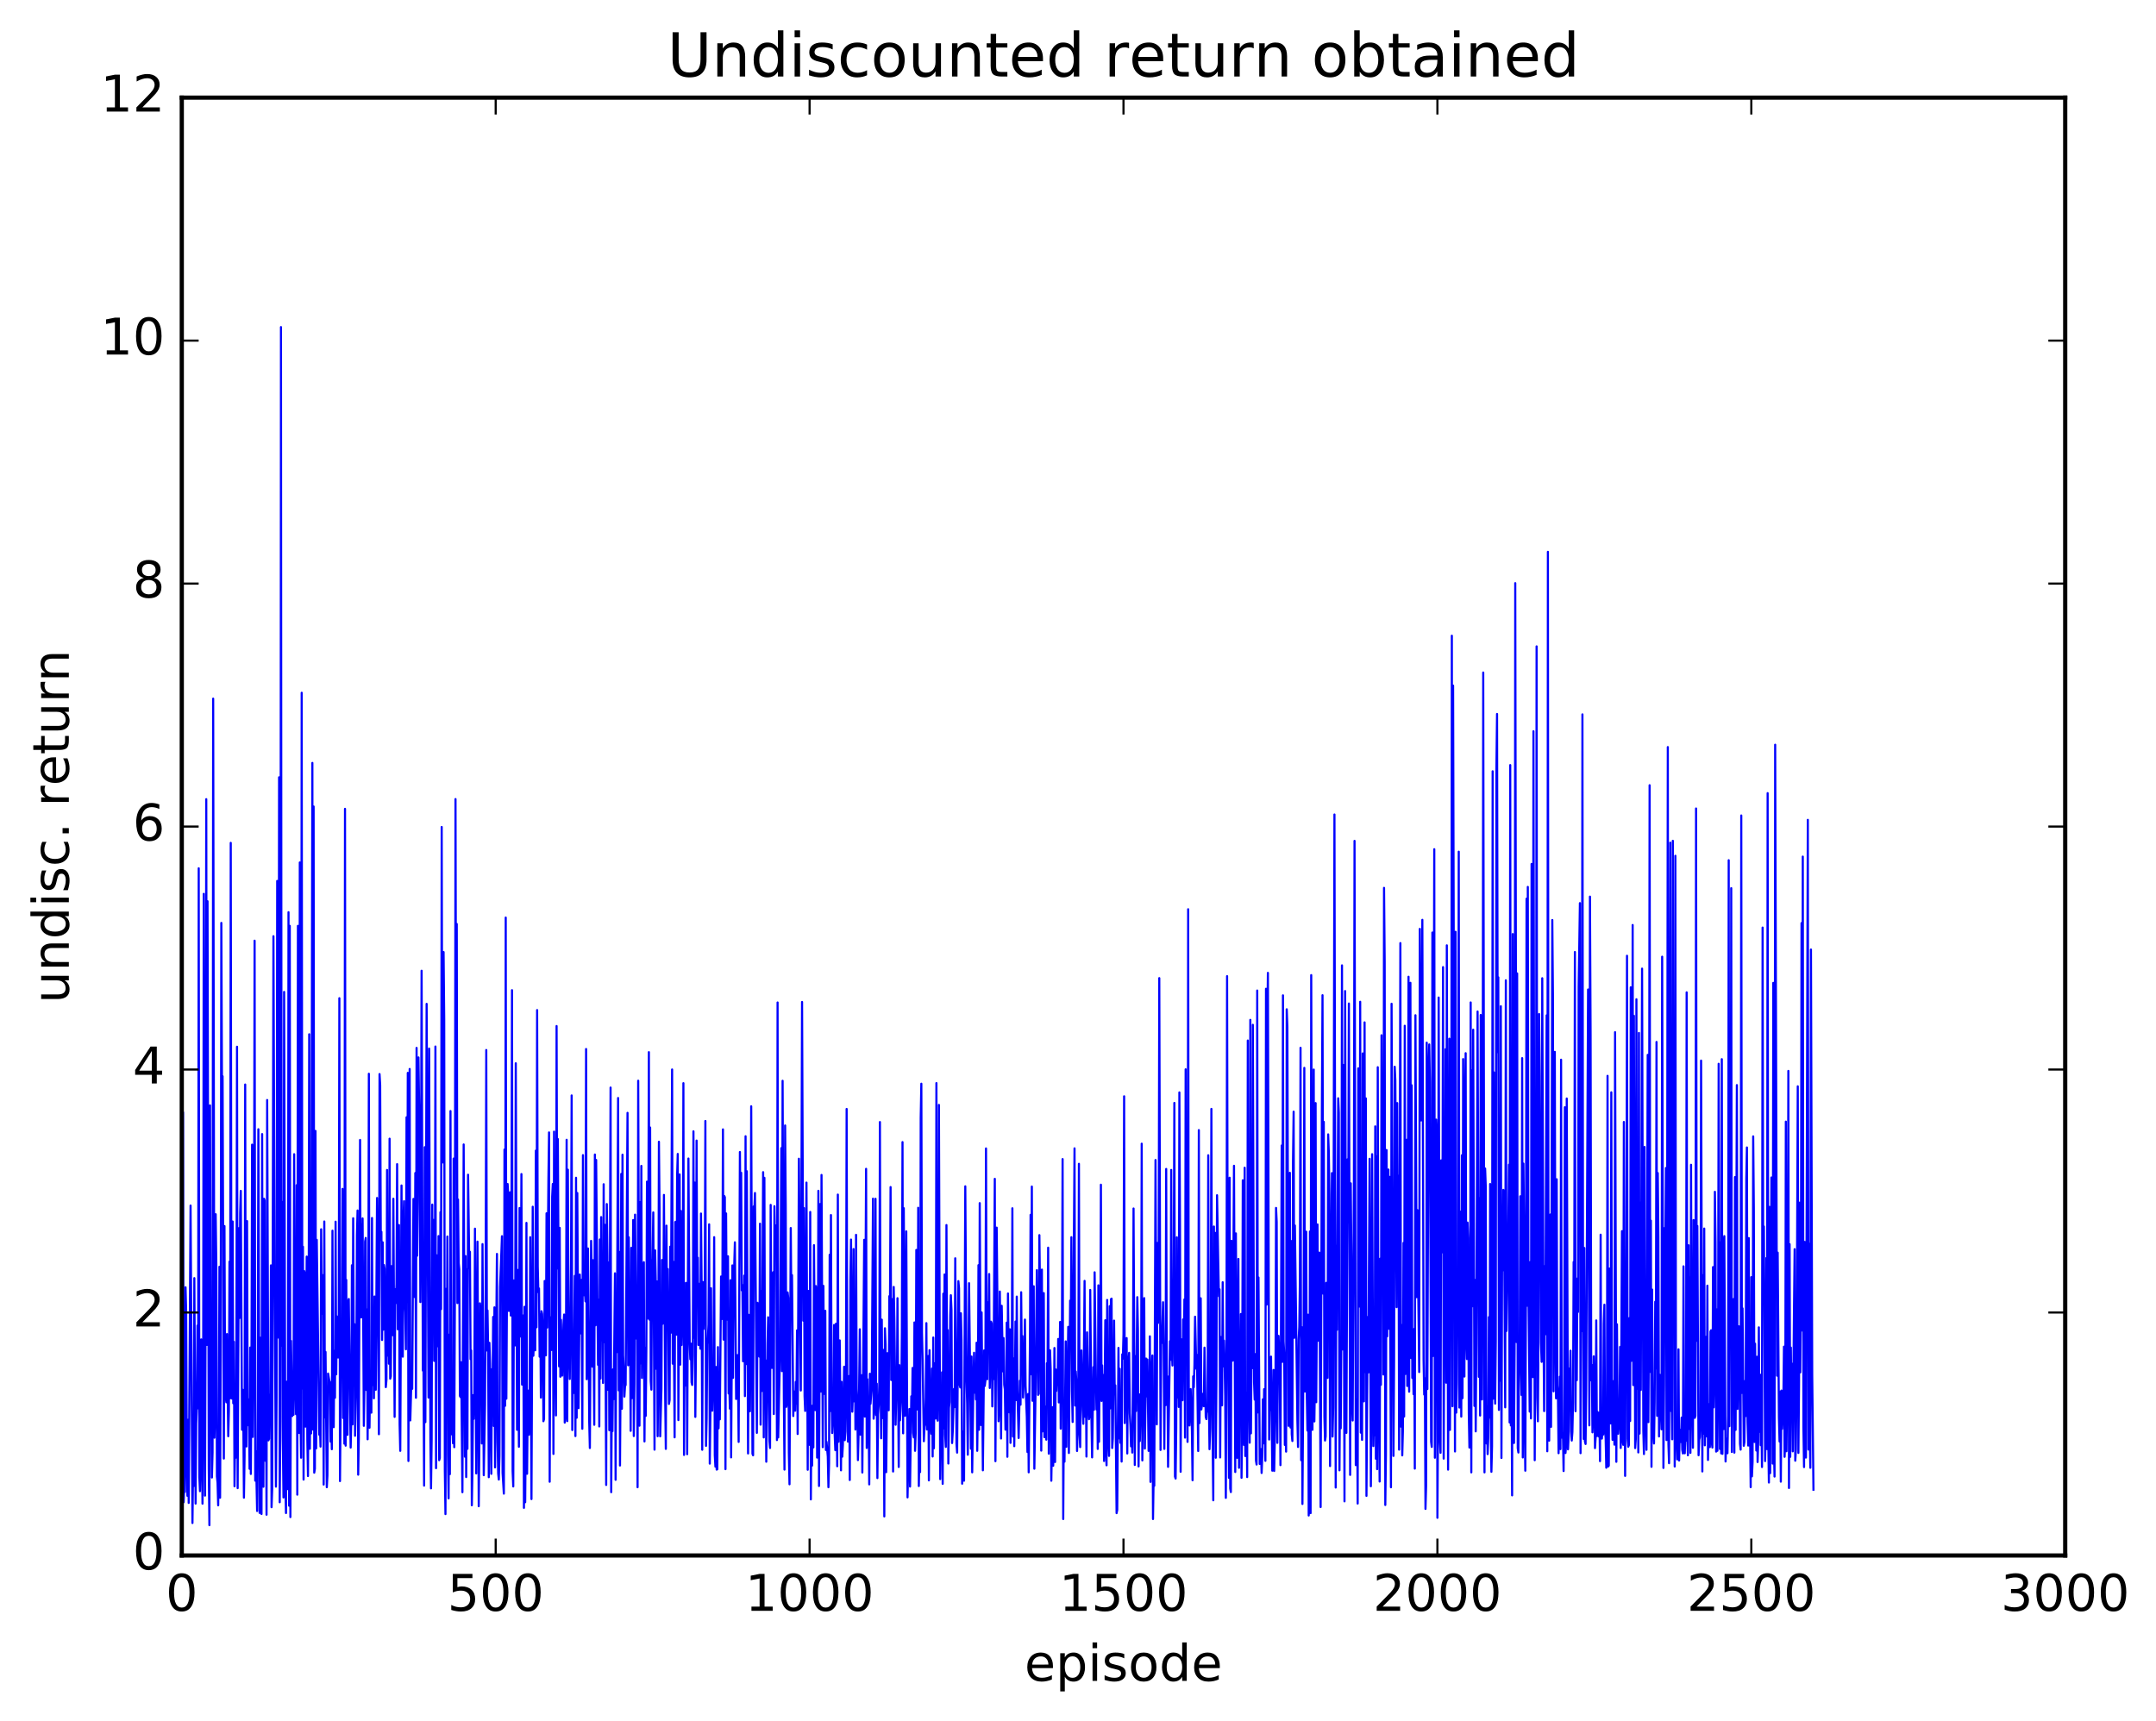 <?xml version="1.0" encoding="utf-8" standalone="no"?>
<!DOCTYPE svg PUBLIC "-//W3C//DTD SVG 1.1//EN"
  "http://www.w3.org/Graphics/SVG/1.1/DTD/svg11.dtd">
<!-- Created with matplotlib (http://matplotlib.org/) -->
<svg height="408pt" version="1.1" viewBox="0 0 511 408" width="511pt" xmlns="http://www.w3.org/2000/svg" xmlns:xlink="http://www.w3.org/1999/xlink">
 <defs>
  <style type="text/css">
*{stroke-linecap:butt;stroke-linejoin:round;stroke-miterlimit:100000;}
  </style>
 </defs>
 <g id="figure_1">
  <g id="patch_1">
   <path d="M 0 408.169 
L 511.954 408.169 
L 511.954 0 
L 0 0 
z
" style="fill:#ffffff;"/>
  </g>
  <g id="axes_1">
   <g id="patch_2">
    <path d="M 43.084 368.742 
L 489.484 368.742 
L 489.484 23.142 
L 43.084 23.142 
z
" style="fill:#ffffff;"/>
   </g>
   <g id="line2d_1">
    <path clip-path="url(#p28037782e5)" d="M 43.084 330.865 
L 43.233 354.25 
L 43.381 263.689 
L 43.53 356.107 
L 43.679 351.977 
L 43.828 353.679 
L 43.977 305.167 
L 44.125 310.982 
L 44.274 346.544 
L 44.423 354.607 
L 44.572 336.569 
L 44.721 356.28 
L 45.018 309.917 
L 45.167 285.793 
L 45.613 361.044 
L 45.762 348.507 
L 45.911 352.282 
L 46.06 302.996 
L 46.357 356.439 
L 46.506 337.455 
L 46.655 333.551 
L 46.804 314.238 
L 46.953 333.861 
L 47.101 205.838 
L 47.25 350.144 
L 47.399 353.496 
L 47.548 345.849 
L 47.697 317.523 
L 47.994 356.458 
L 48.143 334.956 
L 48.292 211.899 
L 48.589 354.551 
L 48.738 306.719 
L 48.887 189.449 
L 49.036 318.825 
L 49.185 213.647 
L 49.482 347.884 
L 49.631 361.562 
L 49.78 262.043 
L 49.929 318.009 
L 50.077 324.767 
L 50.226 350.255 
L 50.375 344.313 
L 50.524 165.62 
L 50.821 340.826 
L 50.97 335.243 
L 51.119 287.847 
L 51.268 299.813 
L 51.417 350.018 
L 51.565 351.522 
L 51.714 356.856 
L 51.863 343.43 
L 52.012 300.298 
L 52.161 355.06 
L 52.309 321.893 
L 52.458 218.788 
L 52.607 256.771 
L 52.756 255.131 
L 53.053 345.768 
L 53.202 290.655 
L 53.351 329.494 
L 53.649 332.429 
L 53.797 316.248 
L 54.095 340.474 
L 54.244 334.581 
L 54.393 299.092 
L 54.541 331.494 
L 54.69 199.808 
L 54.839 314.941 
L 54.988 331.551 
L 55.137 289.571 
L 55.285 332.656 
L 55.434 318.085 
L 55.583 352.34 
L 55.732 340.782 
L 55.881 345.571 
L 56.029 318.617 
L 56.178 248.141 
L 56.327 352.78 
L 56.625 291.147 
L 56.773 312.442 
L 56.922 287.571 
L 57.071 282.314 
L 57.369 338.942 
L 57.517 329.438 
L 57.666 336.044 
L 57.815 355.041 
L 57.964 345.214 
L 58.113 257.099 
L 58.261 339.682 
L 58.41 342.908 
L 58.559 289.475 
L 58.708 337.865 
L 58.857 331.725 
L 59.005 334.989 
L 59.154 348.199 
L 59.303 319.456 
L 59.452 349.417 
L 59.601 324.162 
L 59.749 271.354 
L 59.898 340.633 
L 60.196 302.507 
L 60.345 222.999 
L 60.493 351.007 
L 60.642 344.023 
L 60.94 358.2 
L 61.089 331.777 
L 61.237 267.7 
L 61.535 358.654 
L 61.684 317.112 
L 61.833 354.847 
L 61.981 358.908 
L 62.13 268.848 
L 62.279 339.28 
L 62.428 352.451 
L 62.577 284.178 
L 62.725 284.592 
L 62.874 346.298 
L 63.023 323.634 
L 63.172 359.077 
L 63.321 260.77 
L 63.618 341.458 
L 63.767 341.088 
L 63.916 330.637 
L 64.065 337.527 
L 64.213 299.972 
L 64.362 357.301 
L 64.511 352.946 
L 64.809 221.943 
L 65.106 305.826 
L 65.404 352.427 
L 65.553 331.259 
L 65.701 208.837 
L 65.999 317.095 
L 66.148 184.266 
L 66.297 356.124 
L 66.445 336.953 
L 66.594 77.541 
L 66.743 319.024 
L 66.892 284.92 
L 67.041 341.662 
L 67.189 354.989 
L 67.338 235.144 
L 67.636 352.43 
L 67.785 358.69 
L 67.933 327.553 
L 68.082 353.03 
L 68.231 349.045 
L 68.38 216.248 
L 68.529 356.945 
L 68.677 219.475 
L 68.826 359.639 
L 68.975 317.873 
L 69.273 335.68 
L 69.421 333.036 
L 69.57 335.383 
L 69.719 273.615 
L 69.868 323.185 
L 70.165 335.247 
L 70.314 280.96 
L 70.463 354.325 
L 70.612 219.482 
L 70.909 339.708 
L 71.058 204.452 
L 71.207 334.37 
L 71.356 345.566 
L 71.505 164.225 
L 71.653 329.165 
L 71.802 295.552 
L 71.951 350.752 
L 72.1 301.314 
L 72.249 301.88 
L 72.397 338.197 
L 72.695 297.888 
L 72.844 341.317 
L 72.993 349.911 
L 73.141 321.636 
L 73.29 245.183 
L 73.439 343.448 
L 73.588 323.743 
L 73.737 339.802 
L 74.034 180.858 
L 74.183 338.9 
L 74.332 191.187 
L 74.481 349.115 
L 74.629 348.183 
L 74.778 268.103 
L 74.927 343.365 
L 75.076 293.919 
L 75.671 340.116 
L 75.82 337.875 
L 75.969 342.934 
L 76.117 291.412 
L 76.266 310.381 
L 76.415 311.474 
L 76.564 302.273 
L 76.713 351.934 
L 76.861 289.567 
L 77.01 336.012 
L 77.159 320.496 
L 77.457 352.562 
L 77.605 349.737 
L 77.754 325.61 
L 78.052 327.306 
L 78.201 327.626 
L 78.349 341.755 
L 78.498 335.655 
L 78.647 343.554 
L 78.796 291.747 
L 78.945 336.425 
L 79.093 338.327 
L 79.242 320.219 
L 79.391 331.35 
L 79.54 289.611 
L 79.689 325.803 
L 79.837 312.07 
L 79.986 312.38 
L 80.135 321.814 
L 80.284 320.655 
L 80.433 236.631 
L 80.581 351.104 
L 80.879 317.5 
L 81.028 313.86 
L 81.177 281.836 
L 81.325 336.155 
L 81.474 309.682 
L 81.623 342.243 
L 81.772 191.747 
L 81.921 342.706 
L 82.069 303.417 
L 82.218 336.121 
L 82.367 340.146 
L 82.516 308.532 
L 82.665 307.939 
L 82.962 332.701 
L 83.111 343.163 
L 83.26 336.53 
L 83.409 299.945 
L 83.557 337.658 
L 83.706 288.801 
L 83.855 319.888 
L 84.004 313.878 
L 84.153 340.361 
L 84.45 326.906 
L 84.599 292.821 
L 84.748 286.964 
L 84.897 349.59 
L 85.045 340.778 
L 85.343 270.237 
L 85.492 312.31 
L 85.641 290.216 
L 85.789 312.281 
L 85.938 288.837 
L 86.236 338.006 
L 86.385 327.989 
L 86.533 294.336 
L 86.682 293.464 
L 86.831 329.517 
L 86.98 310.415 
L 87.129 341.202 
L 87.277 321.291 
L 87.426 254.545 
L 87.575 338.455 
L 87.724 326.712 
L 87.873 325.009 
L 88.021 334.89 
L 88.17 288.741 
L 88.319 328.355 
L 88.468 317.272 
L 88.617 331.482 
L 88.765 307.346 
L 88.914 325.177 
L 89.063 329.458 
L 89.361 283.998 
L 89.509 296.025 
L 89.807 340.001 
L 89.956 254.619 
L 90.105 257.254 
L 90.253 293.965 
L 90.402 292.029 
L 90.551 317.659 
L 90.7 294.497 
L 90.849 315.218 
L 90.997 299.88 
L 91.146 300.782 
L 91.444 328.837 
L 91.593 327.119 
L 91.741 277.349 
L 91.89 321.362 
L 92.039 304.602 
L 92.188 323.284 
L 92.337 269.939 
L 92.485 326.836 
L 92.634 326.252 
L 92.783 300.147 
L 92.932 313.537 
L 93.081 316.521 
L 93.229 284.179 
L 93.527 335.883 
L 93.676 305.608 
L 93.825 308.927 
L 93.973 304.359 
L 94.122 275.974 
L 94.271 315.112 
L 94.42 308.331 
L 94.569 290.412 
L 94.717 337.616 
L 94.866 343.933 
L 95.164 281.032 
L 95.313 319.983 
L 95.461 321.617 
L 95.61 289.607 
L 95.759 284.741 
L 95.908 308.269 
L 96.057 311.162 
L 96.205 319.87 
L 96.354 264.86 
L 96.503 308.65 
L 96.652 254.337 
L 96.801 346.342 
L 97.098 253.412 
L 97.247 336.728 
L 97.545 325.431 
L 97.693 329.234 
L 97.991 284.218 
L 98.289 307.487 
L 98.437 278.078 
L 98.586 331.355 
L 98.735 248.414 
L 98.884 297.675 
L 99.033 284.733 
L 99.181 250.68 
L 99.33 261.774 
L 99.479 263.368 
L 99.628 308.664 
L 99.777 283.719 
L 99.925 230.123 
L 100.223 324.916 
L 100.372 324.62 
L 100.521 352.178 
L 100.669 271.954 
L 100.818 337.128 
L 101.116 237.977 
L 101.562 331.302 
L 101.711 248.578 
L 102.009 341.102 
L 102.157 352.829 
L 102.306 341.289 
L 102.455 285.562 
L 102.604 312.745 
L 102.753 289.189 
L 102.901 322.619 
L 103.05 316.476 
L 103.199 248.089 
L 103.348 348.052 
L 103.497 297.566 
L 103.645 318.481 
L 103.794 319.152 
L 103.943 293.029 
L 104.092 346.154 
L 104.241 345.65 
L 104.389 287.375 
L 104.538 310.345 
L 104.687 196.049 
L 104.836 266.087 
L 104.985 275.569 
L 105.133 225.695 
L 105.282 241.621 
L 105.431 348.361 
L 105.58 358.929 
L 105.729 305.53 
L 105.877 334.244 
L 106.026 293.129 
L 106.175 344.982 
L 106.324 355.209 
L 106.473 316.393 
L 106.621 349.469 
L 106.77 263.388 
L 106.919 332.147 
L 107.068 340.028 
L 107.217 338.322 
L 107.365 342.136 
L 107.514 274.653 
L 107.663 343.075 
L 107.812 307.489 
L 107.961 189.431 
L 108.109 259.133 
L 108.258 219.042 
L 108.407 308.906 
L 108.556 284.352 
L 108.705 299.375 
L 108.853 300.881 
L 109.002 330.907 
L 109.151 331.196 
L 109.3 322.928 
L 109.597 353.741 
L 109.895 271.308 
L 110.193 345.324 
L 110.341 297.776 
L 110.49 350.149 
L 110.639 300.894 
L 110.788 343.457 
L 110.937 278.482 
L 111.234 300.621 
L 111.383 296.756 
L 111.532 322.197 
L 111.681 320.121 
L 111.829 356.839 
L 111.978 348.035 
L 112.127 330.733 
L 112.276 336.36 
L 112.425 329.979 
L 112.573 291.272 
L 112.871 349.293 
L 113.169 294.343 
L 113.466 357.069 
L 113.615 341.748 
L 113.764 308.959 
L 113.913 310.546 
L 114.061 317.707 
L 114.21 342.191 
L 114.359 294.935 
L 114.657 349.715 
L 114.954 333.081 
L 115.103 306.234 
L 115.252 248.915 
L 115.401 320.143 
L 115.549 310.664 
L 115.698 320.297 
L 115.847 350.185 
L 115.996 318.325 
L 116.145 323.231 
L 116.442 349.389 
L 116.591 324.576 
L 116.74 329.58 
L 116.889 312.189 
L 117.037 338.04 
L 117.186 309.922 
L 117.335 347.864 
L 117.781 297.26 
L 117.93 341.82 
L 118.079 349.333 
L 118.228 350.742 
L 118.377 345.142 
L 118.525 305.129 
L 118.972 293.056 
L 119.121 349.153 
L 119.418 354.082 
L 119.567 272.518 
L 119.716 333.263 
L 119.865 217.516 
L 120.013 331.572 
L 120.311 280.674 
L 120.46 283.195 
L 120.609 310.779 
L 120.757 300.671 
L 120.906 282.646 
L 121.055 311.855 
L 121.204 301.526 
L 121.353 234.732 
L 121.501 348.702 
L 121.65 352.379 
L 121.799 303.541 
L 122.097 318.942 
L 122.245 252.065 
L 122.543 338.95 
L 122.692 301.045 
L 122.989 342.972 
L 123.138 286.373 
L 123.287 316.85 
L 123.436 310.491 
L 123.585 278.323 
L 123.733 328.235 
L 124.031 311.845 
L 124.18 357.447 
L 124.329 309.794 
L 124.477 356.116 
L 124.626 336.162 
L 124.775 289.9 
L 124.924 349.378 
L 125.073 333.061 
L 125.221 329.662 
L 125.37 340.121 
L 125.519 337.194 
L 125.668 293.291 
L 125.965 355.37 
L 126.263 286.072 
L 126.412 321.395 
L 126.561 317.356 
L 126.858 320.104 
L 127.007 272.765 
L 127.156 314.648 
L 127.305 239.45 
L 127.453 300.216 
L 127.602 306.332 
L 127.751 305.442 
L 127.9 321.62 
L 128.049 311.567 
L 128.197 331.311 
L 128.346 310.838 
L 128.495 311.493 
L 128.644 315.816 
L 128.793 336.917 
L 128.941 336.41 
L 129.09 303.668 
L 129.239 319.759 
L 129.388 321.308 
L 129.537 287.629 
L 129.685 314.71 
L 129.983 279.534 
L 130.132 268.453 
L 130.281 351.262 
L 130.429 312.272 
L 130.578 319.922 
L 130.727 320.026 
L 130.876 283.669 
L 131.025 280.671 
L 131.173 344.673 
L 131.322 268.265 
L 131.62 323.328 
L 131.769 335.542 
L 131.917 243.237 
L 132.066 300.713 
L 132.215 270.028 
L 132.513 323.907 
L 132.661 291.079 
L 132.81 326.372 
L 132.959 312.884 
L 133.257 326.102 
L 133.554 313.988 
L 133.703 311.621 
L 133.852 337.242 
L 134.001 335.852 
L 134.149 319.735 
L 134.298 270.196 
L 134.447 336.892 
L 134.596 277.29 
L 134.745 314.688 
L 135.042 326.9 
L 135.34 299.439 
L 135.489 259.686 
L 135.637 339.01 
L 135.786 320.647 
L 135.935 330.237 
L 136.233 302.462 
L 136.381 340.436 
L 136.53 279.2 
L 136.679 336.104 
L 136.828 282.815 
L 137.125 333.826 
L 137.423 302.146 
L 137.721 316.121 
L 137.869 303.392 
L 138.018 338.707 
L 138.167 273.836 
L 138.316 307.059 
L 138.465 303.216 
L 138.762 308.508 
L 138.911 248.677 
L 139.06 326.959 
L 139.209 319.025 
L 139.357 295.968 
L 139.655 337.052 
L 139.804 343.266 
L 140.101 294.16 
L 140.25 301.89 
L 140.399 323.98 
L 140.548 298.738 
L 140.845 337.76 
L 140.994 273.697 
L 141.143 314.176 
L 141.292 274.97 
L 141.738 323.549 
L 141.887 308.099 
L 142.036 338.157 
L 142.185 293.829 
L 142.333 326.8 
L 142.482 288.524 
L 142.631 317.75 
L 142.78 299.59 
L 142.929 327.848 
L 143.077 280.738 
L 143.226 318.188 
L 143.375 290.344 
L 143.673 352.025 
L 143.821 285.434 
L 143.97 297.753 
L 144.119 329.483 
L 144.268 299.27 
L 144.417 339.05 
L 144.714 257.817 
L 144.863 353.737 
L 145.012 331.411 
L 145.161 339.279 
L 145.309 324.616 
L 145.458 331.679 
L 145.756 301.85 
L 145.905 350.804 
L 146.053 310.812 
L 146.202 320.557 
L 146.5 260.296 
L 146.649 329.601 
L 146.797 296.767 
L 146.946 347.414 
L 147.095 324.995 
L 147.244 278.292 
L 147.393 333.968 
L 147.541 273.735 
L 147.69 321.287 
L 147.839 324.544 
L 147.988 331.077 
L 148.137 328.614 
L 148.285 328.328 
L 148.732 263.815 
L 148.881 323.654 
L 149.029 293.309 
L 149.178 316.397 
L 149.327 314.899 
L 149.476 339.197 
L 149.625 295.816 
L 149.773 331.449 
L 150.071 289.217 
L 150.22 340.429 
L 150.369 328.172 
L 150.517 287.947 
L 150.815 317.329 
L 150.964 305.717 
L 151.113 352.567 
L 151.261 256.198 
L 151.559 337.978 
L 151.708 284.967 
L 151.857 323.219 
L 152.005 276.387 
L 152.154 326.669 
L 152.452 300.829 
L 152.601 299.22 
L 152.749 341.71 
L 152.898 319.5 
L 153.047 335.653 
L 153.196 319.738 
L 153.345 280.127 
L 153.493 312.583 
L 153.642 298.602 
L 153.791 249.425 
L 153.94 312.842 
L 154.089 267.286 
L 154.237 327.402 
L 154.386 329.43 
L 154.535 299.987 
L 154.684 298.426 
L 154.833 287.416 
L 155.13 343.658 
L 155.279 296.412 
L 155.428 303.801 
L 155.577 324.478 
L 155.725 303.779 
L 155.874 340.466 
L 156.023 324.898 
L 156.172 270.667 
L 156.321 286.439 
L 156.469 340.501 
L 156.767 329.207 
L 156.916 298.7 
L 157.065 313.821 
L 157.213 312.859 
L 157.362 283.268 
L 157.66 331.247 
L 157.809 343.475 
L 157.957 290.551 
L 158.106 311.594 
L 158.255 300.842 
L 158.553 332.821 
L 158.701 331.908 
L 158.85 295.534 
L 158.999 315.93 
L 159.297 253.533 
L 159.445 323.279 
L 159.594 299.121 
L 159.892 340.737 
L 160.041 289.695 
L 160.189 289.643 
L 160.338 316.404 
L 160.487 278.599 
L 160.636 273.554 
L 160.785 336.648 
L 161.082 278.416 
L 161.231 323.503 
L 161.38 287.069 
L 161.529 318.858 
L 161.677 312.59 
L 161.826 314.331 
L 161.975 256.778 
L 162.124 344.909 
L 162.273 315.214 
L 162.421 328.469 
L 162.57 304.111 
L 162.719 311.572 
L 162.868 344.731 
L 163.165 274.64 
L 163.463 318.241 
L 163.612 322.22 
L 163.761 318.514 
L 163.909 327.697 
L 164.058 328.316 
L 164.207 321.328 
L 164.356 268.196 
L 164.505 317.124 
L 164.653 280.338 
L 164.802 335.891 
L 164.951 319.33 
L 165.1 270.388 
L 165.249 306.521 
L 165.397 298.16 
L 165.546 318.83 
L 165.695 304.328 
L 165.844 316.738 
L 165.993 319.722 
L 166.141 287.685 
L 166.29 304.367 
L 166.439 343.683 
L 166.588 303.916 
L 166.737 315.052 
L 167.034 305.501 
L 167.183 265.744 
L 167.332 342.758 
L 167.481 336.24 
L 167.629 318.591 
L 167.778 317.432 
L 167.927 314.035 
L 168.076 290.241 
L 168.225 346.968 
L 168.373 334.799 
L 168.522 305.396 
L 168.671 330.658 
L 168.82 334.427 
L 169.117 322.589 
L 169.266 293.285 
L 169.415 344.952 
L 169.564 347.69 
L 169.713 324.057 
L 169.861 348.387 
L 170.01 348.292 
L 170.159 319.342 
L 170.308 338.6 
L 170.457 331.638 
L 170.605 336.472 
L 170.903 302.607 
L 171.052 312.696 
L 171.201 309.941 
L 171.349 267.734 
L 171.498 317.572 
L 171.647 283.508 
L 171.796 283.805 
L 171.945 348.28 
L 172.093 287.66 
L 172.242 310.986 
L 172.391 312.845 
L 172.54 297.809 
L 172.689 330.337 
L 172.837 327.415 
L 172.986 333.931 
L 173.135 303.494 
L 173.284 345.488 
L 173.581 299.975 
L 173.73 326.638 
L 173.879 301.992 
L 174.028 299.885 
L 174.177 294.502 
L 174.474 331.642 
L 174.772 321.239 
L 174.921 327.261 
L 175.069 341.82 
L 175.367 273.091 
L 175.516 289.835 
L 175.665 278.011 
L 175.813 305.898 
L 175.962 304.623 
L 176.111 322.716 
L 176.409 302.396 
L 176.557 330.963 
L 176.706 269.362 
L 176.855 323.367 
L 177.004 277.65 
L 177.301 344.557 
L 177.45 311.683 
L 177.748 334.569 
L 177.897 315.142 
L 178.045 262.26 
L 178.343 344.624 
L 178.492 344.997 
L 178.641 285.98 
L 178.789 286.661 
L 178.938 282.813 
L 179.385 339.675 
L 179.533 308.843 
L 179.682 316.268 
L 179.831 309.886 
L 179.98 321.6 
L 180.129 290.094 
L 180.277 337.735 
L 180.426 306.059 
L 180.575 329.758 
L 180.873 277.876 
L 181.021 340.754 
L 181.17 279.212 
L 181.319 332.927 
L 181.468 322.513 
L 181.617 346.517 
L 181.914 318.575 
L 182.063 312.272 
L 182.361 341.582 
L 182.509 343.264 
L 182.658 285.635 
L 182.807 319.964 
L 182.956 324.274 
L 183.105 302.511 
L 183.253 301.585 
L 183.402 335.214 
L 183.551 285.948 
L 183.7 294.609 
L 183.849 294.173 
L 183.997 290.494 
L 184.146 341.386 
L 184.295 237.652 
L 184.444 340.761 
L 184.89 319.781 
L 185.188 272.166 
L 185.337 325.04 
L 185.485 256.215 
L 185.783 330.959 
L 185.932 348.383 
L 186.081 266.801 
L 186.229 286.074 
L 186.378 333.509 
L 186.527 332.398 
L 186.676 306.384 
L 186.825 307.685 
L 186.973 344.327 
L 187.122 351.867 
L 187.42 291.119 
L 187.569 310.233 
L 187.717 302.283 
L 188.015 335.685 
L 188.164 329.858 
L 188.461 334.425 
L 188.61 327.601 
L 188.759 332.725 
L 188.908 315.385 
L 189.057 339.944 
L 189.354 274.684 
L 189.652 312.902 
L 189.801 329.634 
L 190.098 237.526 
L 190.396 313.084 
L 190.545 286.384 
L 190.693 330.957 
L 190.842 334.479 
L 191.14 280.347 
L 191.437 348.422 
L 191.586 306.028 
L 191.735 313.641 
L 191.884 342.521 
L 192.033 287.309 
L 192.181 355.448 
L 192.33 333.793 
L 192.479 347.437 
L 192.628 333.184 
L 192.777 343.117 
L 192.925 295.185 
L 193.223 334.289 
L 193.372 304.881 
L 193.521 306.906 
L 193.669 345.539 
L 193.818 333.965 
L 193.967 282.293 
L 194.116 352.27 
L 194.413 285.425 
L 194.562 329.892 
L 194.711 278.535 
L 195.009 343.066 
L 195.157 304.832 
L 195.306 330.447 
L 195.604 310.747 
L 195.753 343.738 
L 195.901 341.8 
L 196.199 345.309 
L 196.348 352.566 
L 196.497 346.853 
L 196.645 297.458 
L 196.794 334.502 
L 196.943 288.044 
L 197.092 329.746 
L 197.241 339.722 
L 197.389 336.699 
L 197.538 336.514 
L 197.687 314.103 
L 197.836 340.109 
L 197.985 343.784 
L 198.133 313.798 
L 198.431 347.592 
L 198.58 283.19 
L 198.729 341.783 
L 198.877 319.447 
L 199.026 317.753 
L 199.324 348.555 
L 199.473 327.581 
L 199.621 345.329 
L 199.77 342.559 
L 200.068 323.998 
L 200.217 341.408 
L 200.365 339.405 
L 200.514 324.836 
L 200.663 262.887 
L 200.812 328.616 
L 200.961 341.747 
L 201.258 326.188 
L 201.407 350.853 
L 201.556 303.346 
L 201.705 293.854 
L 202.002 334.659 
L 202.151 330.218 
L 202.3 296.103 
L 202.449 332.214 
L 202.597 313.989 
L 202.746 338.881 
L 202.895 292.728 
L 203.044 329.308 
L 203.193 332.77 
L 203.341 346.132 
L 203.49 340.098 
L 203.788 315.12 
L 203.937 340.11 
L 204.085 327.189 
L 204.234 326.002 
L 204.383 349.077 
L 204.829 293.911 
L 204.978 335.822 
L 205.276 277.087 
L 205.425 343.251 
L 205.573 326.963 
L 205.722 336.222 
L 205.871 334.213 
L 206.02 351.89 
L 206.169 325.658 
L 206.317 332.778 
L 206.615 328.712 
L 206.913 284.16 
L 207.061 336.318 
L 207.21 334.137 
L 207.359 327.41 
L 207.508 284.189 
L 207.657 335.454 
L 207.805 328.02 
L 207.954 350.394 
L 208.103 335.307 
L 208.252 333.199 
L 208.401 328.151 
L 208.549 265.992 
L 208.698 327.075 
L 208.847 340.967 
L 208.996 312.839 
L 209.145 336.178 
L 209.293 331.627 
L 209.442 320.01 
L 209.591 359.483 
L 209.74 314.882 
L 209.889 318.727 
L 210.037 348.999 
L 210.335 320.782 
L 210.484 325.23 
L 210.633 334.314 
L 210.781 307.264 
L 210.93 311.214 
L 211.079 281.407 
L 211.228 327.147 
L 211.525 307.958 
L 211.674 348.837 
L 211.823 305.083 
L 211.972 312.677 
L 212.269 337.752 
L 212.418 330.861 
L 212.567 330.081 
L 212.716 307.754 
L 213.013 347.759 
L 213.162 323.629 
L 213.311 336.706 
L 213.609 331.148 
L 213.757 315.762 
L 213.906 270.748 
L 214.055 339.786 
L 214.204 286.415 
L 214.501 335.639 
L 214.799 291.909 
L 215.097 354.969 
L 215.543 334.014 
L 215.692 352.405 
L 215.989 331.008 
L 216.138 336.369 
L 216.287 324.294 
L 216.436 339.681 
L 216.585 340.75 
L 216.733 313.497 
L 216.882 343.93 
L 217.031 339.742 
L 217.18 296.317 
L 217.477 334.145 
L 217.626 286.31 
L 217.775 352.282 
L 217.924 343.75 
L 218.073 348.974 
L 218.221 264.956 
L 218.37 256.906 
L 218.519 315.835 
L 218.668 322.357 
L 218.965 341.653 
L 219.114 338.191 
L 219.263 337.52 
L 219.412 331.413 
L 219.561 313.665 
L 219.709 338.876 
L 219.858 322.179 
L 220.007 321.449 
L 220.156 350.939 
L 220.305 320.074 
L 220.453 334.779 
L 220.751 339.891 
L 220.9 324.442 
L 221.049 345.278 
L 221.197 317.074 
L 221.346 343.341 
L 221.495 323.18 
L 221.793 336.28 
L 221.941 256.763 
L 222.09 325.11 
L 222.239 336.787 
L 222.388 327.339 
L 222.537 261.933 
L 222.834 350.638 
L 222.983 337.72 
L 223.132 345.343 
L 223.281 325.323 
L 223.429 351.762 
L 223.578 306.686 
L 223.727 338.621 
L 223.876 302.121 
L 224.025 340.075 
L 224.173 343.009 
L 224.322 290.416 
L 224.471 327.687 
L 224.62 315.32 
L 224.769 346.943 
L 224.917 333.761 
L 225.066 332.389 
L 225.215 311.96 
L 225.364 307.047 
L 225.513 310.533 
L 225.661 342.093 
L 225.81 339.419 
L 226.108 329.245 
L 226.257 333.564 
L 226.405 298.291 
L 226.703 342.293 
L 226.852 344.358 
L 227.149 303.705 
L 227.298 305.393 
L 227.447 328.256 
L 227.596 328.91 
L 227.745 311.323 
L 227.893 317.701 
L 228.042 351.727 
L 228.34 339.355 
L 228.489 351.021 
L 228.786 281.231 
L 229.084 327.274 
L 229.233 332.736 
L 229.381 344.854 
L 229.679 304.195 
L 230.125 343.428 
L 230.274 321.578 
L 230.423 349.034 
L 230.721 327.098 
L 230.869 320.68 
L 231.018 330.151 
L 231.167 325.947 
L 231.316 331.759 
L 231.465 318.305 
L 231.613 343.934 
L 231.762 333.176 
L 231.911 299.922 
L 232.06 338.948 
L 232.209 285.216 
L 232.506 337.809 
L 232.655 311.125 
L 232.953 348.549 
L 233.25 320.136 
L 233.399 328.56 
L 233.548 327.362 
L 233.697 272.254 
L 233.845 321.463 
L 233.994 326.961 
L 234.143 308.707 
L 234.292 315.409 
L 234.441 302.023 
L 234.589 329.029 
L 234.887 313.314 
L 235.036 313.718 
L 235.185 333.404 
L 235.333 324.568 
L 235.482 326.946 
L 235.78 279.452 
L 235.929 346.39 
L 236.226 291.02 
L 236.673 336.921 
L 236.821 333.509 
L 236.97 306.169 
L 237.119 318.049 
L 237.268 341.013 
L 237.417 309.552 
L 237.714 325.087 
L 237.863 317.207 
L 238.012 328.255 
L 238.161 329.347 
L 238.309 338.914 
L 238.458 337.409 
L 238.607 313.551 
L 238.756 345.344 
L 238.905 306.635 
L 239.202 334.804 
L 239.351 315.114 
L 239.5 342.047 
L 239.649 327.522 
L 239.797 327.018 
L 239.946 286.433 
L 240.095 340.543 
L 240.244 322.008 
L 240.393 342.835 
L 240.69 313.285 
L 240.839 331.904 
L 240.988 307.373 
L 241.137 329.684 
L 241.434 340.889 
L 241.732 327.311 
L 241.881 332.999 
L 242.029 306.338 
L 242.178 322.319 
L 242.327 316.732 
L 242.476 331.312 
L 242.773 323.513 
L 242.922 312.821 
L 243.071 328.434 
L 243.369 335.907 
L 243.517 344.212 
L 243.666 330.463 
L 243.815 349.027 
L 244.113 317.653 
L 244.261 287.983 
L 244.41 325.8 
L 244.559 281.285 
L 244.708 332.071 
L 244.857 306.373 
L 245.005 304.928 
L 245.154 348.174 
L 245.452 329.136 
L 245.749 301.11 
L 246.047 330.671 
L 246.196 330.419 
L 246.345 292.803 
L 246.493 306.006 
L 246.642 305.342 
L 246.791 343.885 
L 246.94 300.969 
L 247.089 339.333 
L 247.237 309.009 
L 247.386 306.544 
L 247.535 340.693 
L 247.684 333.425 
L 247.981 341.289 
L 248.13 323.161 
L 248.279 326.485 
L 248.428 295.775 
L 248.577 344.606 
L 248.874 320.098 
L 249.023 324.623 
L 249.172 351.025 
L 249.469 333.591 
L 249.618 347.481 
L 249.767 339.959 
L 249.916 319.558 
L 250.065 346.589 
L 250.213 324.641 
L 250.362 329.746 
L 250.511 325.643 
L 250.66 328.237 
L 250.809 317.414 
L 250.957 332.454 
L 251.106 325.908 
L 251.255 313.386 
L 251.404 338.684 
L 251.553 319.383 
L 251.701 315.139 
L 251.85 274.772 
L 251.999 360.1 
L 252.148 334.791 
L 252.297 346.511 
L 252.594 317.992 
L 252.743 342.985 
L 252.892 322.673 
L 253.041 325.055 
L 253.189 314.545 
L 253.338 344.45 
L 253.636 308.329 
L 253.785 316.45 
L 253.933 293.294 
L 254.082 329.819 
L 254.231 337.091 
L 254.677 272.23 
L 254.826 333.202 
L 254.975 325.131 
L 255.124 327.687 
L 255.273 343.969 
L 255.57 332.842 
L 255.719 275.896 
L 255.868 339.881 
L 256.017 343.048 
L 256.165 324.143 
L 256.314 320.138 
L 256.612 334.063 
L 256.761 337.53 
L 257.058 303.648 
L 257.207 335.889 
L 257.356 324.004 
L 257.505 345.295 
L 257.653 315.846 
L 257.951 333.004 
L 258.1 336.439 
L 258.249 335.813 
L 258.397 305.799 
L 258.695 336.765 
L 258.844 345.491 
L 259.141 324.104 
L 259.29 334.19 
L 259.439 301.614 
L 259.737 326.219 
L 259.885 334.148 
L 260.034 328.612 
L 260.183 343.481 
L 260.332 304.702 
L 260.481 341.79 
L 260.629 321.506 
L 260.778 331.711 
L 260.927 280.847 
L 261.076 332.111 
L 261.225 323.677 
L 261.373 331.618 
L 261.522 325.952 
L 261.671 346.339 
L 261.969 312.98 
L 262.117 343.87 
L 262.266 347.363 
L 262.415 308.171 
L 262.564 338.597 
L 262.861 345.139 
L 263.01 309.638 
L 263.159 333.873 
L 263.308 307.99 
L 263.457 307.858 
L 263.605 343.269 
L 263.754 340.958 
L 264.052 313.065 
L 264.201 330.558 
L 264.349 328.418 
L 264.647 358.707 
L 264.796 357.929 
L 265.093 319.537 
L 265.242 340.974 
L 265.391 324.491 
L 265.54 342.026 
L 265.689 333.115 
L 265.837 346.482 
L 265.986 321.056 
L 266.135 322.12 
L 266.284 316.217 
L 266.433 259.889 
L 266.581 337.351 
L 266.73 326.111 
L 266.879 331.329 
L 267.028 317.21 
L 267.177 344.559 
L 267.325 324.467 
L 267.623 320.699 
L 267.772 334.997 
L 267.921 337.779 
L 268.069 342.873 
L 268.218 339.11 
L 268.367 344.352 
L 268.516 326.487 
L 268.665 286.486 
L 268.962 347.285 
L 269.111 321.474 
L 269.26 334.499 
L 269.557 307.509 
L 269.706 315.423 
L 269.855 347.631 
L 270.004 330.534 
L 270.153 341.612 
L 270.301 334.868 
L 270.45 335.549 
L 270.599 271.125 
L 270.748 346.205 
L 271.045 309.952 
L 271.194 307.738 
L 271.343 343.397 
L 271.641 322.059 
L 271.789 331.029 
L 271.938 322.291 
L 272.236 343.943 
L 272.385 341.287 
L 272.533 316.793 
L 272.682 351.295 
L 272.831 323.015 
L 272.98 324.786 
L 273.129 321.334 
L 273.277 360.102 
L 273.426 350.09 
L 273.575 352.221 
L 273.873 274.993 
L 274.17 337.667 
L 274.319 294.657 
L 274.468 313.624 
L 274.617 304.989 
L 274.765 231.873 
L 275.063 343.722 
L 275.212 318.488 
L 275.361 318.385 
L 275.658 308.705 
L 275.807 319.983 
L 275.956 343.477 
L 276.105 320.601 
L 276.253 333.127 
L 276.402 277.114 
L 276.551 331.019 
L 276.7 326.276 
L 276.849 347.732 
L 277.295 317.933 
L 277.444 322.364 
L 277.593 277.345 
L 277.741 319.719 
L 277.89 323.709 
L 278.188 303.04 
L 278.337 261.461 
L 278.485 350.025 
L 278.634 350.507 
L 278.783 338.511 
L 278.932 293.313 
L 279.081 331.293 
L 279.229 320.223 
L 279.378 333.523 
L 279.527 258.97 
L 279.676 290.794 
L 279.825 348.902 
L 279.973 317.484 
L 280.122 318.94 
L 280.271 331.946 
L 280.42 312.779 
L 280.569 324.285 
L 280.717 308.04 
L 280.866 340.804 
L 281.015 253.493 
L 281.164 318.669 
L 281.313 299.205 
L 281.461 341.814 
L 281.61 215.545 
L 281.759 332.088 
L 281.908 337.914 
L 282.205 329.295 
L 282.503 339.224 
L 282.652 350.912 
L 282.801 326.28 
L 282.949 328.869 
L 283.098 323.559 
L 283.247 312.142 
L 283.545 324.476 
L 283.693 321.203 
L 283.991 343.978 
L 284.14 267.904 
L 284.289 337.361 
L 284.437 327.279 
L 284.586 307.772 
L 284.735 334.121 
L 285.033 331.874 
L 285.181 330.384 
L 285.33 333.36 
L 285.479 319.474 
L 285.777 335.861 
L 285.925 336.417 
L 286.074 333.063 
L 286.223 334.628 
L 286.372 273.87 
L 286.521 332.578 
L 286.669 343.551 
L 286.818 338.686 
L 286.967 316.782 
L 287.116 262.877 
L 287.265 328.07 
L 287.562 355.661 
L 287.711 290.758 
L 287.86 309.423 
L 288.009 292.27 
L 288.157 345.572 
L 288.306 327.851 
L 288.455 283.344 
L 288.753 299.88 
L 288.901 307.282 
L 289.05 305.649 
L 289.199 345.503 
L 289.348 316.939 
L 289.497 320.131 
L 289.645 333.16 
L 289.794 303.966 
L 289.943 323.917 
L 290.092 317.808 
L 290.241 322.597 
L 290.389 331.079 
L 290.538 355.087 
L 290.687 322.886 
L 290.836 231.407 
L 290.985 311.421 
L 291.133 319.323 
L 291.282 350.343 
L 291.431 279.187 
L 291.58 352.845 
L 291.729 353.71 
L 291.877 294.158 
L 292.175 322.552 
L 292.473 276.362 
L 292.77 348.953 
L 292.919 292.387 
L 293.217 345.59 
L 293.514 298.445 
L 293.663 347.967 
L 293.812 316.87 
L 293.961 325.568 
L 294.109 311.499 
L 294.258 350.326 
L 294.407 335.53 
L 294.556 279.799 
L 294.705 337.723 
L 294.853 342.552 
L 295.002 276.824 
L 295.151 345.173 
L 295.3 330.17 
L 295.449 330.294 
L 295.597 350.159 
L 295.746 246.667 
L 295.895 329.169 
L 296.044 331.912 
L 296.193 342.015 
L 296.341 241.774 
L 296.49 339.789 
L 296.639 318.768 
L 296.788 324.353 
L 296.937 242.942 
L 297.234 327.703 
L 297.383 331.796 
L 297.532 321.004 
L 297.681 346.234 
L 297.829 347.181 
L 297.978 234.814 
L 298.127 334.834 
L 298.276 302.839 
L 298.573 347.036 
L 298.871 343.52 
L 299.02 349.185 
L 299.169 345.407 
L 299.317 331.719 
L 299.466 342.162 
L 299.615 329.313 
L 299.913 346.304 
L 300.061 234.4 
L 300.21 309.269 
L 300.359 244.346 
L 300.508 230.633 
L 300.805 341.256 
L 300.954 325.511 
L 301.103 334.292 
L 301.252 321.605 
L 301.549 348.638 
L 301.698 341.612 
L 301.847 324.762 
L 301.996 348.702 
L 302.293 333.548 
L 302.442 286.351 
L 302.591 289.671 
L 302.74 342.045 
L 302.889 319.199 
L 303.037 316.685 
L 303.186 320.777 
L 303.335 328.329 
L 303.484 347.324 
L 303.781 271.547 
L 303.93 322.842 
L 304.079 235.954 
L 304.228 317.966 
L 304.377 321.092 
L 304.525 342.53 
L 304.674 333.18 
L 304.823 344.121 
L 304.972 239.266 
L 305.121 243.485 
L 305.418 338.012 
L 305.716 278.029 
L 305.865 338.405 
L 306.013 294.201 
L 306.162 339.993 
L 306.311 341.61 
L 306.46 275.296 
L 306.609 263.534 
L 306.757 317.147 
L 306.906 290.52 
L 307.501 336.73 
L 307.65 343.02 
L 307.799 317.635 
L 307.948 314.583 
L 308.097 303.328 
L 308.245 248.385 
L 308.394 346.15 
L 308.543 314.614 
L 308.692 356.532 
L 308.989 313.014 
L 309.138 253.149 
L 309.287 329.883 
L 309.436 323.45 
L 309.585 291.975 
L 309.733 331.104 
L 309.882 339.142 
L 310.031 311.659 
L 310.18 359.263 
L 310.329 356.393 
L 310.477 291.945 
L 310.626 358.705 
L 310.775 231.161 
L 311.073 338.956 
L 311.37 253.546 
L 311.519 336.963 
L 311.668 326.379 
L 311.817 261.505 
L 311.965 332.408 
L 312.263 290.263 
L 312.412 317.836 
L 312.709 296.941 
L 313.007 357.262 
L 313.305 263.347 
L 313.453 235.926 
L 313.602 306.664 
L 313.751 265.947 
L 313.9 335.747 
L 314.049 341.492 
L 314.197 340.518 
L 314.346 304.113 
L 314.644 326.641 
L 314.793 268.916 
L 314.941 273.037 
L 315.09 283.296 
L 315.239 347.547 
L 315.388 292.914 
L 315.537 295.262 
L 315.685 278.101 
L 315.834 340.552 
L 315.983 333.582 
L 316.281 193.088 
L 316.578 352.637 
L 316.727 295.339 
L 316.876 315.256 
L 317.173 260.36 
L 317.322 263.816 
L 317.471 348.555 
L 317.62 325.373 
L 317.769 338.604 
L 317.917 316.55 
L 318.066 228.853 
L 318.215 319.903 
L 318.364 252.445 
L 318.661 355.911 
L 318.81 234.943 
L 319.108 339.678 
L 319.405 274.816 
L 319.554 289.774 
L 319.703 237.894 
L 320.001 349.64 
L 320.149 280.523 
L 320.298 297.596 
L 320.447 332.848 
L 320.596 336.744 
L 320.893 281.401 
L 321.042 199.34 
L 321.34 347.317 
L 321.489 342.756 
L 321.637 331.76 
L 321.786 356.431 
L 321.935 253.264 
L 322.084 262.129 
L 322.233 309.736 
L 322.381 237.484 
L 322.53 339.623 
L 322.679 289.897 
L 322.828 341.336 
L 322.977 249.72 
L 323.125 321.167 
L 323.274 332.215 
L 323.423 242.366 
L 323.572 325.279 
L 323.721 260.378 
L 323.869 354.611 
L 324.167 312.213 
L 324.316 325.367 
L 324.613 274.706 
L 324.911 352.336 
L 325.06 329.281 
L 325.209 273.613 
L 325.506 342.799 
L 325.655 335.87 
L 325.804 340.242 
L 325.953 267.015 
L 326.101 345.803 
L 326.25 274.118 
L 326.399 348.282 
L 326.548 252.997 
L 326.697 318.325 
L 326.994 351.213 
L 327.143 298.368 
L 327.292 328.28 
L 327.441 245.422 
L 327.589 279.994 
L 327.738 275.65 
L 327.887 325.841 
L 328.036 210.479 
L 328.185 228.01 
L 328.333 356.774 
L 328.482 344.803 
L 328.631 272.629 
L 328.78 316.797 
L 329.077 277.245 
L 329.226 315.003 
L 329.375 278.988 
L 329.673 352.578 
L 329.821 237.947 
L 330.268 345.138 
L 330.417 322.419 
L 330.565 252.888 
L 330.714 256.118 
L 331.012 309.876 
L 331.161 261.5 
L 331.309 295.552 
L 331.458 278.717 
L 331.607 343.653 
L 331.905 223.569 
L 332.053 338.198 
L 332.202 314.08 
L 332.351 345.013 
L 332.5 339.297 
L 332.649 294.648 
L 332.797 335.812 
L 332.946 243.173 
L 333.095 325.716 
L 333.393 270.195 
L 333.541 328.563 
L 333.839 231.55 
L 333.988 329.914 
L 334.137 234.53 
L 334.285 232.989 
L 334.434 321.938 
L 334.583 257.272 
L 334.732 326.65 
L 334.881 319.591 
L 335.029 330.511 
L 335.178 315.038 
L 335.327 348.15 
L 335.476 240.676 
L 335.773 307.504 
L 335.922 286.86 
L 336.369 325.259 
L 336.517 220.202 
L 336.666 263.119 
L 336.815 265.613 
L 337.113 218.059 
L 337.41 322.446 
L 337.559 330.601 
L 337.708 326.731 
L 337.857 357.704 
L 338.005 352.296 
L 338.154 247.18 
L 338.303 329.293 
L 338.601 252.669 
L 338.749 247.595 
L 338.898 256.481 
L 339.196 341.78 
L 339.345 343.006 
L 339.493 221.067 
L 339.642 321.454 
L 339.94 201.312 
L 340.089 345.571 
L 340.386 265.414 
L 340.535 268.838 
L 340.684 359.812 
L 340.833 336.288 
L 340.981 236.476 
L 341.279 341.487 
L 341.428 344.401 
L 341.577 275.078 
L 341.725 296.901 
L 341.874 294.444 
L 342.023 229.261 
L 342.172 345.78 
L 342.321 307.152 
L 342.469 298.24 
L 342.618 248.73 
L 342.767 327.783 
L 342.916 224.105 
L 343.213 348.39 
L 343.362 320.384 
L 343.511 246.241 
L 343.66 338.977 
L 343.809 299.577 
L 343.957 305.519 
L 344.106 150.703 
L 344.255 333.368 
L 344.404 162.534 
L 344.85 344.085 
L 344.999 220.885 
L 345.148 334.884 
L 345.297 327.781 
L 345.445 306.079 
L 345.594 307.85 
L 345.743 201.903 
L 345.892 333.676 
L 346.041 330.279 
L 346.189 287.238 
L 346.338 335.825 
L 346.487 273.874 
L 346.636 331.45 
L 346.785 251.068 
L 347.082 326.321 
L 347.231 261.653 
L 347.38 249.672 
L 347.529 317.787 
L 347.677 322.179 
L 347.826 289.83 
L 347.975 293.484 
L 348.124 335.035 
L 348.273 343.159 
L 348.421 336.514 
L 348.57 237.64 
L 348.719 349.044 
L 348.868 253.742 
L 349.017 309.668 
L 349.165 244.101 
L 349.463 333.286 
L 349.612 303.414 
L 349.761 339.322 
L 349.909 318.659 
L 350.207 239.791 
L 350.505 326.386 
L 350.653 284.031 
L 350.802 335.569 
L 350.951 240.614 
L 351.249 331.762 
L 351.397 291.899 
L 351.546 159.429 
L 351.844 349.045 
L 351.993 277.008 
L 352.141 281.236 
L 352.29 342.187 
L 352.439 333.382 
L 352.588 344.714 
L 352.737 340.882 
L 352.885 312.24 
L 353.034 336.048 
L 353.183 280.681 
L 353.332 336.237 
L 353.481 348.907 
L 353.629 342.825 
L 353.778 182.84 
L 353.927 331.567 
L 354.076 254.212 
L 354.225 324.055 
L 354.373 332.744 
L 354.522 317.912 
L 354.671 182.198 
L 354.82 169.251 
L 354.969 249.444 
L 355.117 231.683 
L 355.266 334.231 
L 355.415 280.592 
L 355.564 327.316 
L 355.713 238.537 
L 355.861 345.631 
L 356.01 301.238 
L 356.159 301.174 
L 356.308 282.071 
L 356.457 283.2 
L 356.754 333.624 
L 356.903 232.389 
L 357.052 315.521 
L 357.349 299.062 
L 357.498 290.994 
L 357.647 276.103 
L 357.796 337.205 
L 357.945 181.368 
L 358.093 337.911 
L 358.242 321.666 
L 358.391 354.492 
L 358.54 221.431 
L 358.689 336.548 
L 358.837 342.071 
L 358.986 319.172 
L 359.135 138.246 
L 359.433 318.146 
L 359.581 230.755 
L 359.73 343.296 
L 359.879 344.336 
L 360.028 321.774 
L 360.177 321.21 
L 360.325 283.59 
L 360.474 324.195 
L 360.623 330.694 
L 360.772 250.845 
L 360.921 345.5 
L 361.069 275.839 
L 361.218 290.184 
L 361.367 337.057 
L 361.516 348.645 
L 361.665 308.545 
L 361.813 213.048 
L 361.962 309.539 
L 362.111 210.251 
L 362.26 305.74 
L 362.557 334.633 
L 362.706 299.165 
L 362.855 336.252 
L 363.004 204.808 
L 363.153 324.459 
L 363.301 326.451 
L 363.45 173.35 
L 363.748 346.157 
L 363.897 308.429 
L 364.045 318.239 
L 364.194 153.231 
L 364.343 331.259 
L 364.492 336.928 
L 364.641 316.967 
L 364.789 240.389 
L 364.938 255.164 
L 365.236 318.337 
L 365.385 322.836 
L 365.533 231.901 
L 365.831 315.147 
L 365.98 334.515 
L 366.129 300.143 
L 366.277 316.306 
L 366.575 240.697 
L 366.724 344.036 
L 366.873 130.818 
L 367.021 325.873 
L 367.17 341.53 
L 367.468 287.903 
L 367.617 338.248 
L 367.914 218.096 
L 368.063 235.901 
L 368.212 329.827 
L 368.361 255.164 
L 368.509 249.358 
L 368.658 316.158 
L 368.807 331.49 
L 368.956 279.558 
L 369.105 328.444 
L 369.253 330.583 
L 369.402 344.497 
L 369.7 326.353 
L 369.849 343.527 
L 369.997 251.215 
L 370.146 340.81 
L 370.295 339.664 
L 370.444 340.333 
L 370.593 348.729 
L 370.741 326.359 
L 370.89 262.482 
L 371.039 344.447 
L 371.188 342.558 
L 371.337 260.415 
L 371.634 343.582 
L 371.783 340.463 
L 371.932 324.424 
L 372.081 329.269 
L 372.229 320.195 
L 372.378 339.32 
L 372.527 341.497 
L 372.676 339.534 
L 372.825 332.459 
L 372.973 299.168 
L 373.122 304.41 
L 373.271 225.69 
L 373.42 334.541 
L 373.569 306.001 
L 373.717 327.198 
L 373.866 303.056 
L 374.015 311.007 
L 374.164 233.975 
L 374.461 214.098 
L 374.61 344.488 
L 374.759 254.758 
L 374.908 315.565 
L 375.057 169.352 
L 375.205 314.567 
L 375.354 341.133 
L 375.503 295.853 
L 375.652 341.724 
L 375.801 342.312 
L 375.949 329.595 
L 376.396 234.574 
L 376.693 337.9 
L 376.842 212.555 
L 376.991 245.422 
L 377.14 327.26 
L 377.289 323.57 
L 377.437 339.552 
L 377.586 336.126 
L 377.735 321.533 
L 377.884 328.431 
L 378.033 343.291 
L 378.181 340.835 
L 378.33 313.022 
L 378.479 340.43 
L 378.628 334.7 
L 378.777 339.672 
L 378.925 340.536 
L 379.074 334.876 
L 379.223 346.38 
L 379.372 292.693 
L 379.521 339.102 
L 379.669 341.03 
L 379.818 338.849 
L 379.967 340.088 
L 380.116 313.823 
L 380.265 309.291 
L 380.413 339.208 
L 380.562 340.859 
L 380.711 347.943 
L 380.86 339.671 
L 381.009 255.04 
L 381.157 347.654 
L 381.306 347.439 
L 381.455 300.724 
L 381.604 337.165 
L 381.753 337.446 
L 381.901 258.945 
L 382.05 333.123 
L 382.199 341.333 
L 382.348 327.416 
L 382.645 342.477 
L 382.794 244.691 
L 383.092 346.535 
L 383.241 313.934 
L 383.389 334.807 
L 383.538 339.887 
L 383.836 334.765 
L 383.985 319.293 
L 384.133 343.254 
L 384.431 291.851 
L 384.58 341.517 
L 384.729 342.515 
L 384.877 265.974 
L 385.175 349.871 
L 385.324 312.671 
L 385.473 312.881 
L 385.621 226.573 
L 385.77 341.058 
L 385.919 342.962 
L 386.068 342.586 
L 386.217 312.444 
L 386.365 336.861 
L 386.514 234.049 
L 386.663 322.608 
L 386.812 313.443 
L 386.961 219.281 
L 387.109 328.355 
L 387.258 240.81 
L 387.556 343.283 
L 387.705 341.137 
L 387.853 236.888 
L 388.002 329.218 
L 388.151 302.556 
L 388.3 344.316 
L 388.449 244.866 
L 388.597 339.847 
L 388.746 285.093 
L 388.895 329.502 
L 389.193 229.622 
L 389.49 339.052 
L 389.639 344.697 
L 389.788 271.897 
L 389.937 334.579 
L 390.085 337.676 
L 390.234 343.694 
L 390.532 250.068 
L 390.681 337.124 
L 390.829 312.722 
L 390.978 186.148 
L 391.127 325.235 
L 391.276 289.367 
L 391.425 347.725 
L 391.573 305.701 
L 391.722 337.196 
L 392.02 342.193 
L 392.169 332.201 
L 392.317 308.589 
L 392.466 324.396 
L 392.615 247.009 
L 392.764 335.64 
L 392.913 278.086 
L 393.061 293.185 
L 393.21 340.524 
L 393.359 325.884 
L 393.508 328.528 
L 393.805 338.826 
L 393.954 226.799 
L 394.252 347.992 
L 394.401 328.455 
L 394.549 291.124 
L 394.698 297.968 
L 394.847 276.884 
L 394.996 341.38 
L 395.145 285.191 
L 395.293 177.103 
L 395.442 342.338 
L 395.591 346.873 
L 395.889 199.764 
L 396.037 334.494 
L 396.186 329.458 
L 396.335 341.204 
L 396.484 199.322 
L 396.633 315.294 
L 396.781 278.867 
L 396.93 347.652 
L 397.079 202.871 
L 397.228 337.566 
L 397.525 345.961 
L 397.674 345.401 
L 397.823 319.873 
L 397.972 346.233 
L 398.121 338.924 
L 398.269 339.183 
L 398.418 341.853 
L 398.567 336.055 
L 398.716 343.698 
L 398.865 344.553 
L 399.013 300.2 
L 399.162 342.808 
L 399.311 344.515 
L 399.46 339.7 
L 399.609 341.525 
L 399.757 235.245 
L 399.906 339.439 
L 400.055 344.989 
L 400.204 295.203 
L 400.353 338.751 
L 400.501 302.832 
L 400.65 344.419 
L 400.799 276.124 
L 400.948 323.944 
L 401.245 343.214 
L 401.394 289.22 
L 401.543 330.031 
L 401.692 336.121 
L 401.841 335.637 
L 401.989 191.66 
L 402.138 317.855 
L 402.287 290.625 
L 402.585 344.985 
L 402.733 341.307 
L 402.882 340.699 
L 403.031 337.225 
L 403.18 251.428 
L 403.477 348.823 
L 403.626 302.284 
L 403.775 339.886 
L 403.924 291.244 
L 404.073 342.628 
L 404.37 316.896 
L 404.519 340.525 
L 404.668 304.78 
L 404.817 346.1 
L 404.965 332.853 
L 405.263 343.053 
L 405.412 315.665 
L 405.561 315.355 
L 405.709 341.868 
L 405.858 343.16 
L 406.007 300.375 
L 406.156 333.632 
L 406.305 325.57 
L 406.453 282.525 
L 406.602 294.49 
L 406.751 344.114 
L 406.9 310.4 
L 407.049 343.922 
L 407.197 328.146 
L 407.346 252.184 
L 407.644 343.493 
L 407.793 294.517 
L 407.941 344.537 
L 408.09 251.087 
L 408.239 344.653 
L 408.388 293.544 
L 408.537 338.78 
L 408.685 293.039 
L 408.983 346.462 
L 409.132 341.038 
L 409.281 341.523 
L 409.429 344.502 
L 409.578 335.698 
L 409.727 203.923 
L 409.876 338.096 
L 410.025 297.036 
L 410.173 312.914 
L 410.322 210.548 
L 410.471 344.21 
L 410.62 313.998 
L 410.769 327.84 
L 410.917 307.925 
L 411.066 344.361 
L 411.215 279.04 
L 411.364 338.969 
L 411.661 257.234 
L 411.81 334.014 
L 412.108 314.408 
L 412.257 316.333 
L 412.405 342.264 
L 412.554 343.65 
L 412.703 193.318 
L 412.852 330.212 
L 413.001 310.155 
L 413.298 342.739 
L 413.447 341.859 
L 413.596 327.367 
L 413.745 335.71 
L 413.893 279.498 
L 414.042 272.019 
L 414.191 336.962 
L 414.34 342.683 
L 414.489 293.504 
L 414.637 342.677 
L 414.786 338.939 
L 414.935 352.545 
L 415.084 302.767 
L 415.233 349.984 
L 415.381 346.58 
L 415.53 269.394 
L 415.679 286.472 
L 415.828 341.834 
L 415.977 318.538 
L 416.274 343.859 
L 416.423 321.63 
L 416.572 346.589 
L 416.721 341.871 
L 416.869 314.661 
L 417.018 339.433 
L 417.167 325.879 
L 417.316 342.594 
L 417.465 333.937 
L 417.613 347.771 
L 417.762 219.891 
L 417.911 309.146 
L 418.06 290.75 
L 418.357 346.362 
L 418.506 338.085 
L 418.655 298.227 
L 418.804 343.521 
L 418.953 188.024 
L 419.101 340.884 
L 419.25 351.448 
L 419.399 286.11 
L 419.548 349.226 
L 419.845 279.137 
L 419.994 295.437 
L 420.143 346.958 
L 420.292 233.002 
L 420.441 342.952 
L 420.589 350.032 
L 420.738 176.546 
L 421.185 326.128 
L 421.333 296.947 
L 421.631 335.981 
L 421.78 341.731 
L 421.929 329.887 
L 422.077 351.243 
L 422.226 329.65 
L 422.375 338.716 
L 422.673 332.766 
L 422.821 319.238 
L 422.97 345.352 
L 423.119 342.158 
L 423.268 265.894 
L 423.417 344.031 
L 423.714 317.719 
L 423.863 253.874 
L 424.012 352.744 
L 424.161 294.947 
L 424.309 345.359 
L 424.458 319.46 
L 424.607 335.282 
L 424.756 323.29 
L 424.905 344.056 
L 425.202 310.465 
L 425.351 296.129 
L 425.5 346.274 
L 425.649 343.591 
L 425.797 329.303 
L 426.095 257.526 
L 426.244 344.427 
L 426.393 328.345 
L 426.541 285.103 
L 426.69 325.331 
L 426.839 306.9 
L 426.988 218.83 
L 427.137 315.415 
L 427.285 203.067 
L 427.434 338.273 
L 427.583 347.785 
L 427.732 294.409 
L 428.029 345.533 
L 428.476 194.355 
L 428.625 343.629 
L 428.773 294.833 
L 428.922 338.94 
L 429.071 347.95 
L 429.22 225.103 
L 429.517 325.978 
L 429.815 353.149 
L 429.815 353.149 
" style="fill:none;stroke:#0000ff;stroke-linecap:square;stroke-width:0.5;"/>
   </g>
   <g id="patch_3">
    <path d="M 43.084 368.742 
L 489.484 368.742 
" style="fill:none;stroke:#000000;stroke-linecap:square;stroke-linejoin:miter;"/>
   </g>
   <g id="patch_4">
    <path d="M 43.084 23.142 
L 489.484 23.142 
" style="fill:none;stroke:#000000;stroke-linecap:square;stroke-linejoin:miter;"/>
   </g>
   <g id="patch_5">
    <path d="M 489.484 368.742 
L 489.484 23.142 
" style="fill:none;stroke:#000000;stroke-linecap:square;stroke-linejoin:miter;"/>
   </g>
   <g id="patch_6">
    <path d="M 43.084 368.742 
L 43.084 23.142 
" style="fill:none;stroke:#000000;stroke-linecap:square;stroke-linejoin:miter;"/>
   </g>
   <g id="matplotlib.axis_1">
    <g id="xtick_1">
     <g id="line2d_2">
      <defs>
       <path d="M 0 0 
L 0 -4 
" id="m169a7f4413" style="stroke:#000000;stroke-width:0.5;"/>
      </defs>
      <g>
       <use style="stroke:#000000;stroke-width:0.5;" x="43.084" xlink:href="#m169a7f4413" y="368.742"/>
      </g>
     </g>
     <g id="line2d_3">
      <defs>
       <path d="M 0 0 
L 0 4 
" id="m1800f49f4f" style="stroke:#000000;stroke-width:0.5;"/>
      </defs>
      <g>
       <use style="stroke:#000000;stroke-width:0.5;" x="43.084" xlink:href="#m1800f49f4f" y="23.142"/>
      </g>
     </g>
     <g id="text_1">
      <!-- 0 -->
      <defs>
       <path d="M 31.781 66.406 
Q 24.172 66.406 20.328 58.906 
Q 16.5 51.422 16.5 36.375 
Q 16.5 21.391 20.328 13.891 
Q 24.172 6.391 31.781 6.391 
Q 39.453 6.391 43.281 13.891 
Q 47.125 21.391 47.125 36.375 
Q 47.125 51.422 43.281 58.906 
Q 39.453 66.406 31.781 66.406 
M 31.781 74.219 
Q 44.047 74.219 50.516 64.516 
Q 56.984 54.828 56.984 36.375 
Q 56.984 17.969 50.516 8.266 
Q 44.047 -1.422 31.781 -1.422 
Q 19.531 -1.422 13.062 8.266 
Q 6.594 17.969 6.594 36.375 
Q 6.594 54.828 13.062 64.516 
Q 19.531 74.219 31.781 74.219 
" id="BitstreamVeraSans-Roman-30"/>
      </defs>
      <g transform="translate(39.266 381.86)scale(0.12 -0.12)">
       <use xlink:href="#BitstreamVeraSans-Roman-30"/>
      </g>
     </g>
    </g>
    <g id="xtick_2">
     <g id="line2d_4">
      <g>
       <use style="stroke:#000000;stroke-width:0.5;" x="117.484" xlink:href="#m169a7f4413" y="368.742"/>
      </g>
     </g>
     <g id="line2d_5">
      <g>
       <use style="stroke:#000000;stroke-width:0.5;" x="117.484" xlink:href="#m1800f49f4f" y="23.142"/>
      </g>
     </g>
     <g id="text_2">
      <!-- 500 -->
      <defs>
       <path d="M 10.797 72.906 
L 49.516 72.906 
L 49.516 64.594 
L 19.828 64.594 
L 19.828 46.734 
Q 21.969 47.469 24.109 47.828 
Q 26.266 48.188 28.422 48.188 
Q 40.625 48.188 47.75 41.5 
Q 54.891 34.812 54.891 23.391 
Q 54.891 11.625 47.562 5.094 
Q 40.234 -1.422 26.906 -1.422 
Q 22.312 -1.422 17.547 -0.641 
Q 12.797 0.141 7.719 1.703 
L 7.719 11.625 
Q 12.109 9.234 16.797 8.062 
Q 21.484 6.891 26.703 6.891 
Q 35.156 6.891 40.078 11.328 
Q 45.016 15.766 45.016 23.391 
Q 45.016 31 40.078 35.438 
Q 35.156 39.891 26.703 39.891 
Q 22.75 39.891 18.812 39.016 
Q 14.891 38.141 10.797 36.281 
z
" id="BitstreamVeraSans-Roman-35"/>
      </defs>
      <g transform="translate(106.031 381.86)scale(0.12 -0.12)">
       <use xlink:href="#BitstreamVeraSans-Roman-35"/>
       <use x="63.623" xlink:href="#BitstreamVeraSans-Roman-30"/>
       <use x="127.246" xlink:href="#BitstreamVeraSans-Roman-30"/>
      </g>
     </g>
    </g>
    <g id="xtick_3">
     <g id="line2d_6">
      <g>
       <use style="stroke:#000000;stroke-width:0.5;" x="191.884" xlink:href="#m169a7f4413" y="368.742"/>
      </g>
     </g>
     <g id="line2d_7">
      <g>
       <use style="stroke:#000000;stroke-width:0.5;" x="191.884" xlink:href="#m1800f49f4f" y="23.142"/>
      </g>
     </g>
     <g id="text_3">
      <!-- 1000 -->
      <defs>
       <path d="M 12.406 8.297 
L 28.516 8.297 
L 28.516 63.922 
L 10.984 60.406 
L 10.984 69.391 
L 28.422 72.906 
L 38.281 72.906 
L 38.281 8.297 
L 54.391 8.297 
L 54.391 0 
L 12.406 0 
z
" id="BitstreamVeraSans-Roman-31"/>
      </defs>
      <g transform="translate(176.614 381.86)scale(0.12 -0.12)">
       <use xlink:href="#BitstreamVeraSans-Roman-31"/>
       <use x="63.623" xlink:href="#BitstreamVeraSans-Roman-30"/>
       <use x="127.246" xlink:href="#BitstreamVeraSans-Roman-30"/>
       <use x="190.869" xlink:href="#BitstreamVeraSans-Roman-30"/>
      </g>
     </g>
    </g>
    <g id="xtick_4">
     <g id="line2d_8">
      <g>
       <use style="stroke:#000000;stroke-width:0.5;" x="266.284" xlink:href="#m169a7f4413" y="368.742"/>
      </g>
     </g>
     <g id="line2d_9">
      <g>
       <use style="stroke:#000000;stroke-width:0.5;" x="266.284" xlink:href="#m1800f49f4f" y="23.142"/>
      </g>
     </g>
     <g id="text_4">
      <!-- 1500 -->
      <g transform="translate(251.014 381.86)scale(0.12 -0.12)">
       <use xlink:href="#BitstreamVeraSans-Roman-31"/>
       <use x="63.623" xlink:href="#BitstreamVeraSans-Roman-35"/>
       <use x="127.246" xlink:href="#BitstreamVeraSans-Roman-30"/>
       <use x="190.869" xlink:href="#BitstreamVeraSans-Roman-30"/>
      </g>
     </g>
    </g>
    <g id="xtick_5">
     <g id="line2d_10">
      <g>
       <use style="stroke:#000000;stroke-width:0.5;" x="340.684" xlink:href="#m169a7f4413" y="368.742"/>
      </g>
     </g>
     <g id="line2d_11">
      <g>
       <use style="stroke:#000000;stroke-width:0.5;" x="340.684" xlink:href="#m1800f49f4f" y="23.142"/>
      </g>
     </g>
     <g id="text_5">
      <!-- 2000 -->
      <defs>
       <path d="M 19.188 8.297 
L 53.609 8.297 
L 53.609 0 
L 7.328 0 
L 7.328 8.297 
Q 12.938 14.109 22.625 23.891 
Q 32.328 33.688 34.812 36.531 
Q 39.547 41.844 41.422 45.531 
Q 43.312 49.219 43.312 52.781 
Q 43.312 58.594 39.234 62.25 
Q 35.156 65.922 28.609 65.922 
Q 23.969 65.922 18.812 64.312 
Q 13.672 62.703 7.812 59.422 
L 7.812 69.391 
Q 13.766 71.781 18.938 73 
Q 24.125 74.219 28.422 74.219 
Q 39.75 74.219 46.484 68.547 
Q 53.219 62.891 53.219 53.422 
Q 53.219 48.922 51.531 44.891 
Q 49.859 40.875 45.406 35.406 
Q 44.188 33.984 37.641 27.219 
Q 31.109 20.453 19.188 8.297 
" id="BitstreamVeraSans-Roman-32"/>
      </defs>
      <g transform="translate(325.414 381.86)scale(0.12 -0.12)">
       <use xlink:href="#BitstreamVeraSans-Roman-32"/>
       <use x="63.623" xlink:href="#BitstreamVeraSans-Roman-30"/>
       <use x="127.246" xlink:href="#BitstreamVeraSans-Roman-30"/>
       <use x="190.869" xlink:href="#BitstreamVeraSans-Roman-30"/>
      </g>
     </g>
    </g>
    <g id="xtick_6">
     <g id="line2d_12">
      <g>
       <use style="stroke:#000000;stroke-width:0.5;" x="415.084" xlink:href="#m169a7f4413" y="368.742"/>
      </g>
     </g>
     <g id="line2d_13">
      <g>
       <use style="stroke:#000000;stroke-width:0.5;" x="415.084" xlink:href="#m1800f49f4f" y="23.142"/>
      </g>
     </g>
     <g id="text_6">
      <!-- 2500 -->
      <g transform="translate(399.814 381.86)scale(0.12 -0.12)">
       <use xlink:href="#BitstreamVeraSans-Roman-32"/>
       <use x="63.623" xlink:href="#BitstreamVeraSans-Roman-35"/>
       <use x="127.246" xlink:href="#BitstreamVeraSans-Roman-30"/>
       <use x="190.869" xlink:href="#BitstreamVeraSans-Roman-30"/>
      </g>
     </g>
    </g>
    <g id="xtick_7">
     <g id="line2d_14">
      <g>
       <use style="stroke:#000000;stroke-width:0.5;" x="489.484" xlink:href="#m169a7f4413" y="368.742"/>
      </g>
     </g>
     <g id="line2d_15">
      <g>
       <use style="stroke:#000000;stroke-width:0.5;" x="489.484" xlink:href="#m1800f49f4f" y="23.142"/>
      </g>
     </g>
     <g id="text_7">
      <!-- 3000 -->
      <defs>
       <path d="M 40.578 39.312 
Q 47.656 37.797 51.625 33 
Q 55.609 28.219 55.609 21.188 
Q 55.609 10.406 48.188 4.484 
Q 40.766 -1.422 27.094 -1.422 
Q 22.516 -1.422 17.656 -0.516 
Q 12.797 0.391 7.625 2.203 
L 7.625 11.719 
Q 11.719 9.328 16.594 8.109 
Q 21.484 6.891 26.812 6.891 
Q 36.078 6.891 40.938 10.547 
Q 45.797 14.203 45.797 21.188 
Q 45.797 27.641 41.281 31.266 
Q 36.766 34.906 28.719 34.906 
L 20.219 34.906 
L 20.219 43.016 
L 29.109 43.016 
Q 36.375 43.016 40.234 45.922 
Q 44.094 48.828 44.094 54.297 
Q 44.094 59.906 40.109 62.906 
Q 36.141 65.922 28.719 65.922 
Q 24.656 65.922 20.016 65.031 
Q 15.375 64.156 9.812 62.312 
L 9.812 71.094 
Q 15.438 72.656 20.344 73.438 
Q 25.25 74.219 29.594 74.219 
Q 40.828 74.219 47.359 69.109 
Q 53.906 64.016 53.906 55.328 
Q 53.906 49.266 50.438 45.094 
Q 46.969 40.922 40.578 39.312 
" id="BitstreamVeraSans-Roman-33"/>
      </defs>
      <g transform="translate(474.214 381.86)scale(0.12 -0.12)">
       <use xlink:href="#BitstreamVeraSans-Roman-33"/>
       <use x="63.623" xlink:href="#BitstreamVeraSans-Roman-30"/>
       <use x="127.246" xlink:href="#BitstreamVeraSans-Roman-30"/>
       <use x="190.869" xlink:href="#BitstreamVeraSans-Roman-30"/>
      </g>
     </g>
    </g>
    <g id="text_8">
     <!-- episode -->
     <defs>
      <path d="M 18.109 8.203 
L 18.109 -20.797 
L 9.078 -20.797 
L 9.078 54.688 
L 18.109 54.688 
L 18.109 46.391 
Q 20.953 51.266 25.266 53.625 
Q 29.594 56 35.594 56 
Q 45.562 56 51.781 48.094 
Q 58.016 40.188 58.016 27.297 
Q 58.016 14.406 51.781 6.484 
Q 45.562 -1.422 35.594 -1.422 
Q 29.594 -1.422 25.266 0.953 
Q 20.953 3.328 18.109 8.203 
M 48.688 27.297 
Q 48.688 37.203 44.609 42.844 
Q 40.531 48.484 33.406 48.484 
Q 26.266 48.484 22.188 42.844 
Q 18.109 37.203 18.109 27.297 
Q 18.109 17.391 22.188 11.75 
Q 26.266 6.109 33.406 6.109 
Q 40.531 6.109 44.609 11.75 
Q 48.688 17.391 48.688 27.297 
" id="BitstreamVeraSans-Roman-70"/>
      <path d="M 30.609 48.391 
Q 23.391 48.391 19.188 42.75 
Q 14.984 37.109 14.984 27.297 
Q 14.984 17.484 19.156 11.844 
Q 23.344 6.203 30.609 6.203 
Q 37.797 6.203 41.984 11.859 
Q 46.188 17.531 46.188 27.297 
Q 46.188 37.016 41.984 42.703 
Q 37.797 48.391 30.609 48.391 
M 30.609 56 
Q 42.328 56 49.016 48.375 
Q 55.719 40.766 55.719 27.297 
Q 55.719 13.875 49.016 6.219 
Q 42.328 -1.422 30.609 -1.422 
Q 18.844 -1.422 12.172 6.219 
Q 5.516 13.875 5.516 27.297 
Q 5.516 40.766 12.172 48.375 
Q 18.844 56 30.609 56 
" id="BitstreamVeraSans-Roman-6f"/>
      <path d="M 9.422 54.688 
L 18.406 54.688 
L 18.406 0 
L 9.422 0 
z
M 9.422 75.984 
L 18.406 75.984 
L 18.406 64.594 
L 9.422 64.594 
z
" id="BitstreamVeraSans-Roman-69"/>
      <path d="M 45.406 46.391 
L 45.406 75.984 
L 54.391 75.984 
L 54.391 0 
L 45.406 0 
L 45.406 8.203 
Q 42.578 3.328 38.25 0.953 
Q 33.938 -1.422 27.875 -1.422 
Q 17.969 -1.422 11.734 6.484 
Q 5.516 14.406 5.516 27.297 
Q 5.516 40.188 11.734 48.094 
Q 17.969 56 27.875 56 
Q 33.938 56 38.25 53.625 
Q 42.578 51.266 45.406 46.391 
M 14.797 27.297 
Q 14.797 17.391 18.875 11.75 
Q 22.953 6.109 30.078 6.109 
Q 37.203 6.109 41.297 11.75 
Q 45.406 17.391 45.406 27.297 
Q 45.406 37.203 41.297 42.844 
Q 37.203 48.484 30.078 48.484 
Q 22.953 48.484 18.875 42.844 
Q 14.797 37.203 14.797 27.297 
" id="BitstreamVeraSans-Roman-64"/>
      <path d="M 44.281 53.078 
L 44.281 44.578 
Q 40.484 46.531 36.375 47.5 
Q 32.281 48.484 27.875 48.484 
Q 21.188 48.484 17.844 46.438 
Q 14.5 44.391 14.5 40.281 
Q 14.5 37.156 16.891 35.375 
Q 19.281 33.594 26.516 31.984 
L 29.594 31.297 
Q 39.156 29.25 43.188 25.516 
Q 47.219 21.781 47.219 15.094 
Q 47.219 7.469 41.188 3.016 
Q 35.156 -1.422 24.609 -1.422 
Q 20.219 -1.422 15.453 -0.562 
Q 10.688 0.297 5.422 2 
L 5.422 11.281 
Q 10.406 8.688 15.234 7.391 
Q 20.062 6.109 24.812 6.109 
Q 31.156 6.109 34.562 8.281 
Q 37.984 10.453 37.984 14.406 
Q 37.984 18.062 35.516 20.016 
Q 33.062 21.969 24.703 23.781 
L 21.578 24.516 
Q 13.234 26.266 9.516 29.906 
Q 5.812 33.547 5.812 39.891 
Q 5.812 47.609 11.281 51.797 
Q 16.75 56 26.812 56 
Q 31.781 56 36.172 55.266 
Q 40.578 54.547 44.281 53.078 
" id="BitstreamVeraSans-Roman-73"/>
      <path d="M 56.203 29.594 
L 56.203 25.203 
L 14.891 25.203 
Q 15.484 15.922 20.484 11.062 
Q 25.484 6.203 34.422 6.203 
Q 39.594 6.203 44.453 7.469 
Q 49.312 8.734 54.109 11.281 
L 54.109 2.781 
Q 49.266 0.734 44.188 -0.344 
Q 39.109 -1.422 33.891 -1.422 
Q 20.797 -1.422 13.156 6.188 
Q 5.516 13.812 5.516 26.812 
Q 5.516 40.234 12.766 48.109 
Q 20.016 56 32.328 56 
Q 43.359 56 49.781 48.891 
Q 56.203 41.797 56.203 29.594 
M 47.219 32.234 
Q 47.125 39.594 43.094 43.984 
Q 39.062 48.391 32.422 48.391 
Q 24.906 48.391 20.391 44.141 
Q 15.875 39.891 15.188 32.172 
z
" id="BitstreamVeraSans-Roman-65"/>
     </defs>
     <g transform="translate(242.818 398.474)scale(0.12 -0.12)">
      <use xlink:href="#BitstreamVeraSans-Roman-65"/>
      <use x="61.523" xlink:href="#BitstreamVeraSans-Roman-70"/>
      <use x="125.0" xlink:href="#BitstreamVeraSans-Roman-69"/>
      <use x="152.783" xlink:href="#BitstreamVeraSans-Roman-73"/>
      <use x="204.883" xlink:href="#BitstreamVeraSans-Roman-6f"/>
      <use x="266.064" xlink:href="#BitstreamVeraSans-Roman-64"/>
      <use x="329.541" xlink:href="#BitstreamVeraSans-Roman-65"/>
     </g>
    </g>
   </g>
   <g id="matplotlib.axis_2">
    <g id="ytick_1">
     <g id="line2d_16">
      <defs>
       <path d="M 0 0 
L 4 0 
" id="mcc12f8ead6" style="stroke:#000000;stroke-width:0.5;"/>
      </defs>
      <g>
       <use style="stroke:#000000;stroke-width:0.5;" x="43.084" xlink:href="#mcc12f8ead6" y="368.742"/>
      </g>
     </g>
     <g id="line2d_17">
      <defs>
       <path d="M 0 0 
L -4 0 
" id="m75b17f1960" style="stroke:#000000;stroke-width:0.5;"/>
      </defs>
      <g>
       <use style="stroke:#000000;stroke-width:0.5;" x="489.484" xlink:href="#m75b17f1960" y="368.742"/>
      </g>
     </g>
     <g id="text_9">
      <!-- 0 -->
      <g transform="translate(31.449 372.053)scale(0.12 -0.12)">
       <use xlink:href="#BitstreamVeraSans-Roman-30"/>
      </g>
     </g>
    </g>
    <g id="ytick_2">
     <g id="line2d_18">
      <g>
       <use style="stroke:#000000;stroke-width:0.5;" x="43.084" xlink:href="#mcc12f8ead6" y="311.142"/>
      </g>
     </g>
     <g id="line2d_19">
      <g>
       <use style="stroke:#000000;stroke-width:0.5;" x="489.484" xlink:href="#m75b17f1960" y="311.142"/>
      </g>
     </g>
     <g id="text_10">
      <!-- 2 -->
      <g transform="translate(31.449 314.453)scale(0.12 -0.12)">
       <use xlink:href="#BitstreamVeraSans-Roman-32"/>
      </g>
     </g>
    </g>
    <g id="ytick_3">
     <g id="line2d_20">
      <g>
       <use style="stroke:#000000;stroke-width:0.5;" x="43.084" xlink:href="#mcc12f8ead6" y="253.542"/>
      </g>
     </g>
     <g id="line2d_21">
      <g>
       <use style="stroke:#000000;stroke-width:0.5;" x="489.484" xlink:href="#m75b17f1960" y="253.542"/>
      </g>
     </g>
     <g id="text_11">
      <!-- 4 -->
      <defs>
       <path d="M 37.797 64.312 
L 12.891 25.391 
L 37.797 25.391 
z
M 35.203 72.906 
L 47.609 72.906 
L 47.609 25.391 
L 58.016 25.391 
L 58.016 17.188 
L 47.609 17.188 
L 47.609 0 
L 37.797 0 
L 37.797 17.188 
L 4.891 17.188 
L 4.891 26.703 
z
" id="BitstreamVeraSans-Roman-34"/>
      </defs>
      <g transform="translate(31.449 256.853)scale(0.12 -0.12)">
       <use xlink:href="#BitstreamVeraSans-Roman-34"/>
      </g>
     </g>
    </g>
    <g id="ytick_4">
     <g id="line2d_22">
      <g>
       <use style="stroke:#000000;stroke-width:0.5;" x="43.084" xlink:href="#mcc12f8ead6" y="195.942"/>
      </g>
     </g>
     <g id="line2d_23">
      <g>
       <use style="stroke:#000000;stroke-width:0.5;" x="489.484" xlink:href="#m75b17f1960" y="195.942"/>
      </g>
     </g>
     <g id="text_12">
      <!-- 6 -->
      <defs>
       <path d="M 33.016 40.375 
Q 26.375 40.375 22.484 35.828 
Q 18.609 31.297 18.609 23.391 
Q 18.609 15.531 22.484 10.953 
Q 26.375 6.391 33.016 6.391 
Q 39.656 6.391 43.531 10.953 
Q 47.406 15.531 47.406 23.391 
Q 47.406 31.297 43.531 35.828 
Q 39.656 40.375 33.016 40.375 
M 52.594 71.297 
L 52.594 62.312 
Q 48.875 64.062 45.094 64.984 
Q 41.312 65.922 37.594 65.922 
Q 27.828 65.922 22.672 59.328 
Q 17.531 52.734 16.797 39.406 
Q 19.672 43.656 24.016 45.922 
Q 28.375 48.188 33.594 48.188 
Q 44.578 48.188 50.953 41.516 
Q 57.328 34.859 57.328 23.391 
Q 57.328 12.156 50.688 5.359 
Q 44.047 -1.422 33.016 -1.422 
Q 20.359 -1.422 13.672 8.266 
Q 6.984 17.969 6.984 36.375 
Q 6.984 53.656 15.188 63.938 
Q 23.391 74.219 37.203 74.219 
Q 40.922 74.219 44.703 73.484 
Q 48.484 72.75 52.594 71.297 
" id="BitstreamVeraSans-Roman-36"/>
      </defs>
      <g transform="translate(31.449 199.253)scale(0.12 -0.12)">
       <use xlink:href="#BitstreamVeraSans-Roman-36"/>
      </g>
     </g>
    </g>
    <g id="ytick_5">
     <g id="line2d_24">
      <g>
       <use style="stroke:#000000;stroke-width:0.5;" x="43.084" xlink:href="#mcc12f8ead6" y="138.342"/>
      </g>
     </g>
     <g id="line2d_25">
      <g>
       <use style="stroke:#000000;stroke-width:0.5;" x="489.484" xlink:href="#m75b17f1960" y="138.342"/>
      </g>
     </g>
     <g id="text_13">
      <!-- 8 -->
      <defs>
       <path d="M 31.781 34.625 
Q 24.75 34.625 20.719 30.859 
Q 16.703 27.094 16.703 20.516 
Q 16.703 13.922 20.719 10.156 
Q 24.75 6.391 31.781 6.391 
Q 38.812 6.391 42.859 10.172 
Q 46.922 13.969 46.922 20.516 
Q 46.922 27.094 42.891 30.859 
Q 38.875 34.625 31.781 34.625 
M 21.922 38.812 
Q 15.578 40.375 12.031 44.719 
Q 8.5 49.078 8.5 55.328 
Q 8.5 64.062 14.719 69.141 
Q 20.953 74.219 31.781 74.219 
Q 42.672 74.219 48.875 69.141 
Q 55.078 64.062 55.078 55.328 
Q 55.078 49.078 51.531 44.719 
Q 48 40.375 41.703 38.812 
Q 48.828 37.156 52.797 32.312 
Q 56.781 27.484 56.781 20.516 
Q 56.781 9.906 50.312 4.234 
Q 43.844 -1.422 31.781 -1.422 
Q 19.734 -1.422 13.25 4.234 
Q 6.781 9.906 6.781 20.516 
Q 6.781 27.484 10.781 32.312 
Q 14.797 37.156 21.922 38.812 
M 18.312 54.391 
Q 18.312 48.734 21.844 45.562 
Q 25.391 42.391 31.781 42.391 
Q 38.141 42.391 41.719 45.562 
Q 45.312 48.734 45.312 54.391 
Q 45.312 60.062 41.719 63.234 
Q 38.141 66.406 31.781 66.406 
Q 25.391 66.406 21.844 63.234 
Q 18.312 60.062 18.312 54.391 
" id="BitstreamVeraSans-Roman-38"/>
      </defs>
      <g transform="translate(31.449 141.653)scale(0.12 -0.12)">
       <use xlink:href="#BitstreamVeraSans-Roman-38"/>
      </g>
     </g>
    </g>
    <g id="ytick_6">
     <g id="line2d_26">
      <g>
       <use style="stroke:#000000;stroke-width:0.5;" x="43.084" xlink:href="#mcc12f8ead6" y="80.742"/>
      </g>
     </g>
     <g id="line2d_27">
      <g>
       <use style="stroke:#000000;stroke-width:0.5;" x="489.484" xlink:href="#m75b17f1960" y="80.742"/>
      </g>
     </g>
     <g id="text_14">
      <!-- 10 -->
      <g transform="translate(23.814 84.053)scale(0.12 -0.12)">
       <use xlink:href="#BitstreamVeraSans-Roman-31"/>
       <use x="63.623" xlink:href="#BitstreamVeraSans-Roman-30"/>
      </g>
     </g>
    </g>
    <g id="ytick_7">
     <g id="line2d_28">
      <g>
       <use style="stroke:#000000;stroke-width:0.5;" x="43.084" xlink:href="#mcc12f8ead6" y="23.142"/>
      </g>
     </g>
     <g id="line2d_29">
      <g>
       <use style="stroke:#000000;stroke-width:0.5;" x="489.484" xlink:href="#m75b17f1960" y="23.142"/>
      </g>
     </g>
     <g id="text_15">
      <!-- 12 -->
      <g transform="translate(23.814 26.453)scale(0.12 -0.12)">
       <use xlink:href="#BitstreamVeraSans-Roman-31"/>
       <use x="63.623" xlink:href="#BitstreamVeraSans-Roman-32"/>
      </g>
     </g>
    </g>
    <g id="text_16">
     <!-- undisc. return -->
     <defs>
      <path d="M 48.781 52.594 
L 48.781 44.188 
Q 44.969 46.297 41.141 47.344 
Q 37.312 48.391 33.406 48.391 
Q 24.656 48.391 19.812 42.844 
Q 14.984 37.312 14.984 27.297 
Q 14.984 17.281 19.812 11.734 
Q 24.656 6.203 33.406 6.203 
Q 37.312 6.203 41.141 7.25 
Q 44.969 8.297 48.781 10.406 
L 48.781 2.094 
Q 45.016 0.344 40.984 -0.531 
Q 36.969 -1.422 32.422 -1.422 
Q 20.062 -1.422 12.781 6.344 
Q 5.516 14.109 5.516 27.297 
Q 5.516 40.672 12.859 48.328 
Q 20.219 56 33.016 56 
Q 37.156 56 41.109 55.141 
Q 45.062 54.297 48.781 52.594 
" id="BitstreamVeraSans-Roman-63"/>
      <path d="M 18.312 70.219 
L 18.312 54.688 
L 36.812 54.688 
L 36.812 47.703 
L 18.312 47.703 
L 18.312 18.016 
Q 18.312 11.328 20.141 9.422 
Q 21.969 7.516 27.594 7.516 
L 36.812 7.516 
L 36.812 0 
L 27.594 0 
Q 17.188 0 13.234 3.875 
Q 9.281 7.766 9.281 18.016 
L 9.281 47.703 
L 2.688 47.703 
L 2.688 54.688 
L 9.281 54.688 
L 9.281 70.219 
z
" id="BitstreamVeraSans-Roman-74"/>
      <path d="M 54.891 33.016 
L 54.891 0 
L 45.906 0 
L 45.906 32.719 
Q 45.906 40.484 42.875 44.328 
Q 39.844 48.188 33.797 48.188 
Q 26.516 48.188 22.312 43.547 
Q 18.109 38.922 18.109 30.906 
L 18.109 0 
L 9.078 0 
L 9.078 54.688 
L 18.109 54.688 
L 18.109 46.188 
Q 21.344 51.125 25.703 53.562 
Q 30.078 56 35.797 56 
Q 45.219 56 50.047 50.172 
Q 54.891 44.344 54.891 33.016 
" id="BitstreamVeraSans-Roman-6e"/>
      <path d="M 41.109 46.297 
Q 39.594 47.172 37.812 47.578 
Q 36.031 48 33.891 48 
Q 26.266 48 22.188 43.047 
Q 18.109 38.094 18.109 28.812 
L 18.109 0 
L 9.078 0 
L 9.078 54.688 
L 18.109 54.688 
L 18.109 46.188 
Q 20.953 51.172 25.484 53.578 
Q 30.031 56 36.531 56 
Q 37.453 56 38.578 55.875 
Q 39.703 55.766 41.062 55.516 
z
" id="BitstreamVeraSans-Roman-72"/>
      <path d="M 10.688 12.406 
L 21 12.406 
L 21 0 
L 10.688 0 
z
" id="BitstreamVeraSans-Roman-2e"/>
      <path d="M 8.5 21.578 
L 8.5 54.688 
L 17.484 54.688 
L 17.484 21.922 
Q 17.484 14.156 20.5 10.266 
Q 23.531 6.391 29.594 6.391 
Q 36.859 6.391 41.078 11.031 
Q 45.312 15.672 45.312 23.688 
L 45.312 54.688 
L 54.297 54.688 
L 54.297 0 
L 45.312 0 
L 45.312 8.406 
Q 42.047 3.422 37.719 1 
Q 33.406 -1.422 27.688 -1.422 
Q 18.266 -1.422 13.375 4.438 
Q 8.5 10.297 8.5 21.578 
" id="BitstreamVeraSans-Roman-75"/>
      <path id="BitstreamVeraSans-Roman-20"/>
     </defs>
     <g transform="translate(16.318 237.84)rotate(-90.0)scale(0.12 -0.12)">
      <use xlink:href="#BitstreamVeraSans-Roman-75"/>
      <use x="63.379" xlink:href="#BitstreamVeraSans-Roman-6e"/>
      <use x="126.758" xlink:href="#BitstreamVeraSans-Roman-64"/>
      <use x="190.234" xlink:href="#BitstreamVeraSans-Roman-69"/>
      <use x="218.018" xlink:href="#BitstreamVeraSans-Roman-73"/>
      <use x="270.117" xlink:href="#BitstreamVeraSans-Roman-63"/>
      <use x="325.098" xlink:href="#BitstreamVeraSans-Roman-2e"/>
      <use x="356.885" xlink:href="#BitstreamVeraSans-Roman-20"/>
      <use x="388.672" xlink:href="#BitstreamVeraSans-Roman-72"/>
      <use x="429.754" xlink:href="#BitstreamVeraSans-Roman-65"/>
      <use x="491.277" xlink:href="#BitstreamVeraSans-Roman-74"/>
      <use x="530.486" xlink:href="#BitstreamVeraSans-Roman-75"/>
      <use x="593.865" xlink:href="#BitstreamVeraSans-Roman-72"/>
      <use x="634.963" xlink:href="#BitstreamVeraSans-Roman-6e"/>
     </g>
    </g>
   </g>
   <g id="text_17">
    <!-- Undiscounted return obtained -->
    <defs>
     <path d="M 8.688 72.906 
L 18.609 72.906 
L 18.609 28.609 
Q 18.609 16.891 22.844 11.734 
Q 27.094 6.594 36.625 6.594 
Q 46.094 6.594 50.344 11.734 
Q 54.594 16.891 54.594 28.609 
L 54.594 72.906 
L 64.5 72.906 
L 64.5 27.391 
Q 64.5 13.141 57.438 5.859 
Q 50.391 -1.422 36.625 -1.422 
Q 22.797 -1.422 15.734 5.859 
Q 8.688 13.141 8.688 27.391 
z
" id="BitstreamVeraSans-Roman-55"/>
     <path d="M 48.688 27.297 
Q 48.688 37.203 44.609 42.844 
Q 40.531 48.484 33.406 48.484 
Q 26.266 48.484 22.188 42.844 
Q 18.109 37.203 18.109 27.297 
Q 18.109 17.391 22.188 11.75 
Q 26.266 6.109 33.406 6.109 
Q 40.531 6.109 44.609 11.75 
Q 48.688 17.391 48.688 27.297 
M 18.109 46.391 
Q 20.953 51.266 25.266 53.625 
Q 29.594 56 35.594 56 
Q 45.562 56 51.781 48.094 
Q 58.016 40.188 58.016 27.297 
Q 58.016 14.406 51.781 6.484 
Q 45.562 -1.422 35.594 -1.422 
Q 29.594 -1.422 25.266 0.953 
Q 20.953 3.328 18.109 8.203 
L 18.109 0 
L 9.078 0 
L 9.078 75.984 
L 18.109 75.984 
z
" id="BitstreamVeraSans-Roman-62"/>
     <path d="M 34.281 27.484 
Q 23.391 27.484 19.188 25 
Q 14.984 22.516 14.984 16.5 
Q 14.984 11.719 18.141 8.906 
Q 21.297 6.109 26.703 6.109 
Q 34.188 6.109 38.703 11.406 
Q 43.219 16.703 43.219 25.484 
L 43.219 27.484 
z
M 52.203 31.203 
L 52.203 0 
L 43.219 0 
L 43.219 8.297 
Q 40.141 3.328 35.547 0.953 
Q 30.953 -1.422 24.312 -1.422 
Q 15.922 -1.422 10.953 3.297 
Q 6 8.016 6 15.922 
Q 6 25.141 12.172 29.828 
Q 18.359 34.516 30.609 34.516 
L 43.219 34.516 
L 43.219 35.406 
Q 43.219 41.609 39.141 45 
Q 35.062 48.391 27.688 48.391 
Q 23 48.391 18.547 47.266 
Q 14.109 46.141 10.016 43.891 
L 10.016 52.203 
Q 14.938 54.109 19.578 55.047 
Q 24.219 56 28.609 56 
Q 40.484 56 46.344 49.844 
Q 52.203 43.703 52.203 31.203 
" id="BitstreamVeraSans-Roman-61"/>
    </defs>
    <g transform="translate(158.168 18.142)scale(0.144 -0.144)">
     <use xlink:href="#BitstreamVeraSans-Roman-55"/>
     <use x="73.193" xlink:href="#BitstreamVeraSans-Roman-6e"/>
     <use x="136.572" xlink:href="#BitstreamVeraSans-Roman-64"/>
     <use x="200.049" xlink:href="#BitstreamVeraSans-Roman-69"/>
     <use x="227.832" xlink:href="#BitstreamVeraSans-Roman-73"/>
     <use x="279.932" xlink:href="#BitstreamVeraSans-Roman-63"/>
     <use x="334.912" xlink:href="#BitstreamVeraSans-Roman-6f"/>
     <use x="396.094" xlink:href="#BitstreamVeraSans-Roman-75"/>
     <use x="459.473" xlink:href="#BitstreamVeraSans-Roman-6e"/>
     <use x="522.852" xlink:href="#BitstreamVeraSans-Roman-74"/>
     <use x="562.061" xlink:href="#BitstreamVeraSans-Roman-65"/>
     <use x="623.584" xlink:href="#BitstreamVeraSans-Roman-64"/>
     <use x="687.061" xlink:href="#BitstreamVeraSans-Roman-20"/>
     <use x="718.848" xlink:href="#BitstreamVeraSans-Roman-72"/>
     <use x="759.93" xlink:href="#BitstreamVeraSans-Roman-65"/>
     <use x="821.453" xlink:href="#BitstreamVeraSans-Roman-74"/>
     <use x="860.662" xlink:href="#BitstreamVeraSans-Roman-75"/>
     <use x="924.041" xlink:href="#BitstreamVeraSans-Roman-72"/>
     <use x="965.139" xlink:href="#BitstreamVeraSans-Roman-6e"/>
     <use x="1028.518" xlink:href="#BitstreamVeraSans-Roman-20"/>
     <use x="1060.305" xlink:href="#BitstreamVeraSans-Roman-6f"/>
     <use x="1121.486" xlink:href="#BitstreamVeraSans-Roman-62"/>
     <use x="1184.963" xlink:href="#BitstreamVeraSans-Roman-74"/>
     <use x="1224.172" xlink:href="#BitstreamVeraSans-Roman-61"/>
     <use x="1285.451" xlink:href="#BitstreamVeraSans-Roman-69"/>
     <use x="1313.234" xlink:href="#BitstreamVeraSans-Roman-6e"/>
     <use x="1376.613" xlink:href="#BitstreamVeraSans-Roman-65"/>
     <use x="1438.137" xlink:href="#BitstreamVeraSans-Roman-64"/>
    </g>
   </g>
  </g>
 </g>
 <defs>
  <clipPath id="p28037782e5">
   <rect height="345.6" width="446.4" x="43.084" y="23.142"/>
  </clipPath>
 </defs>
</svg>
